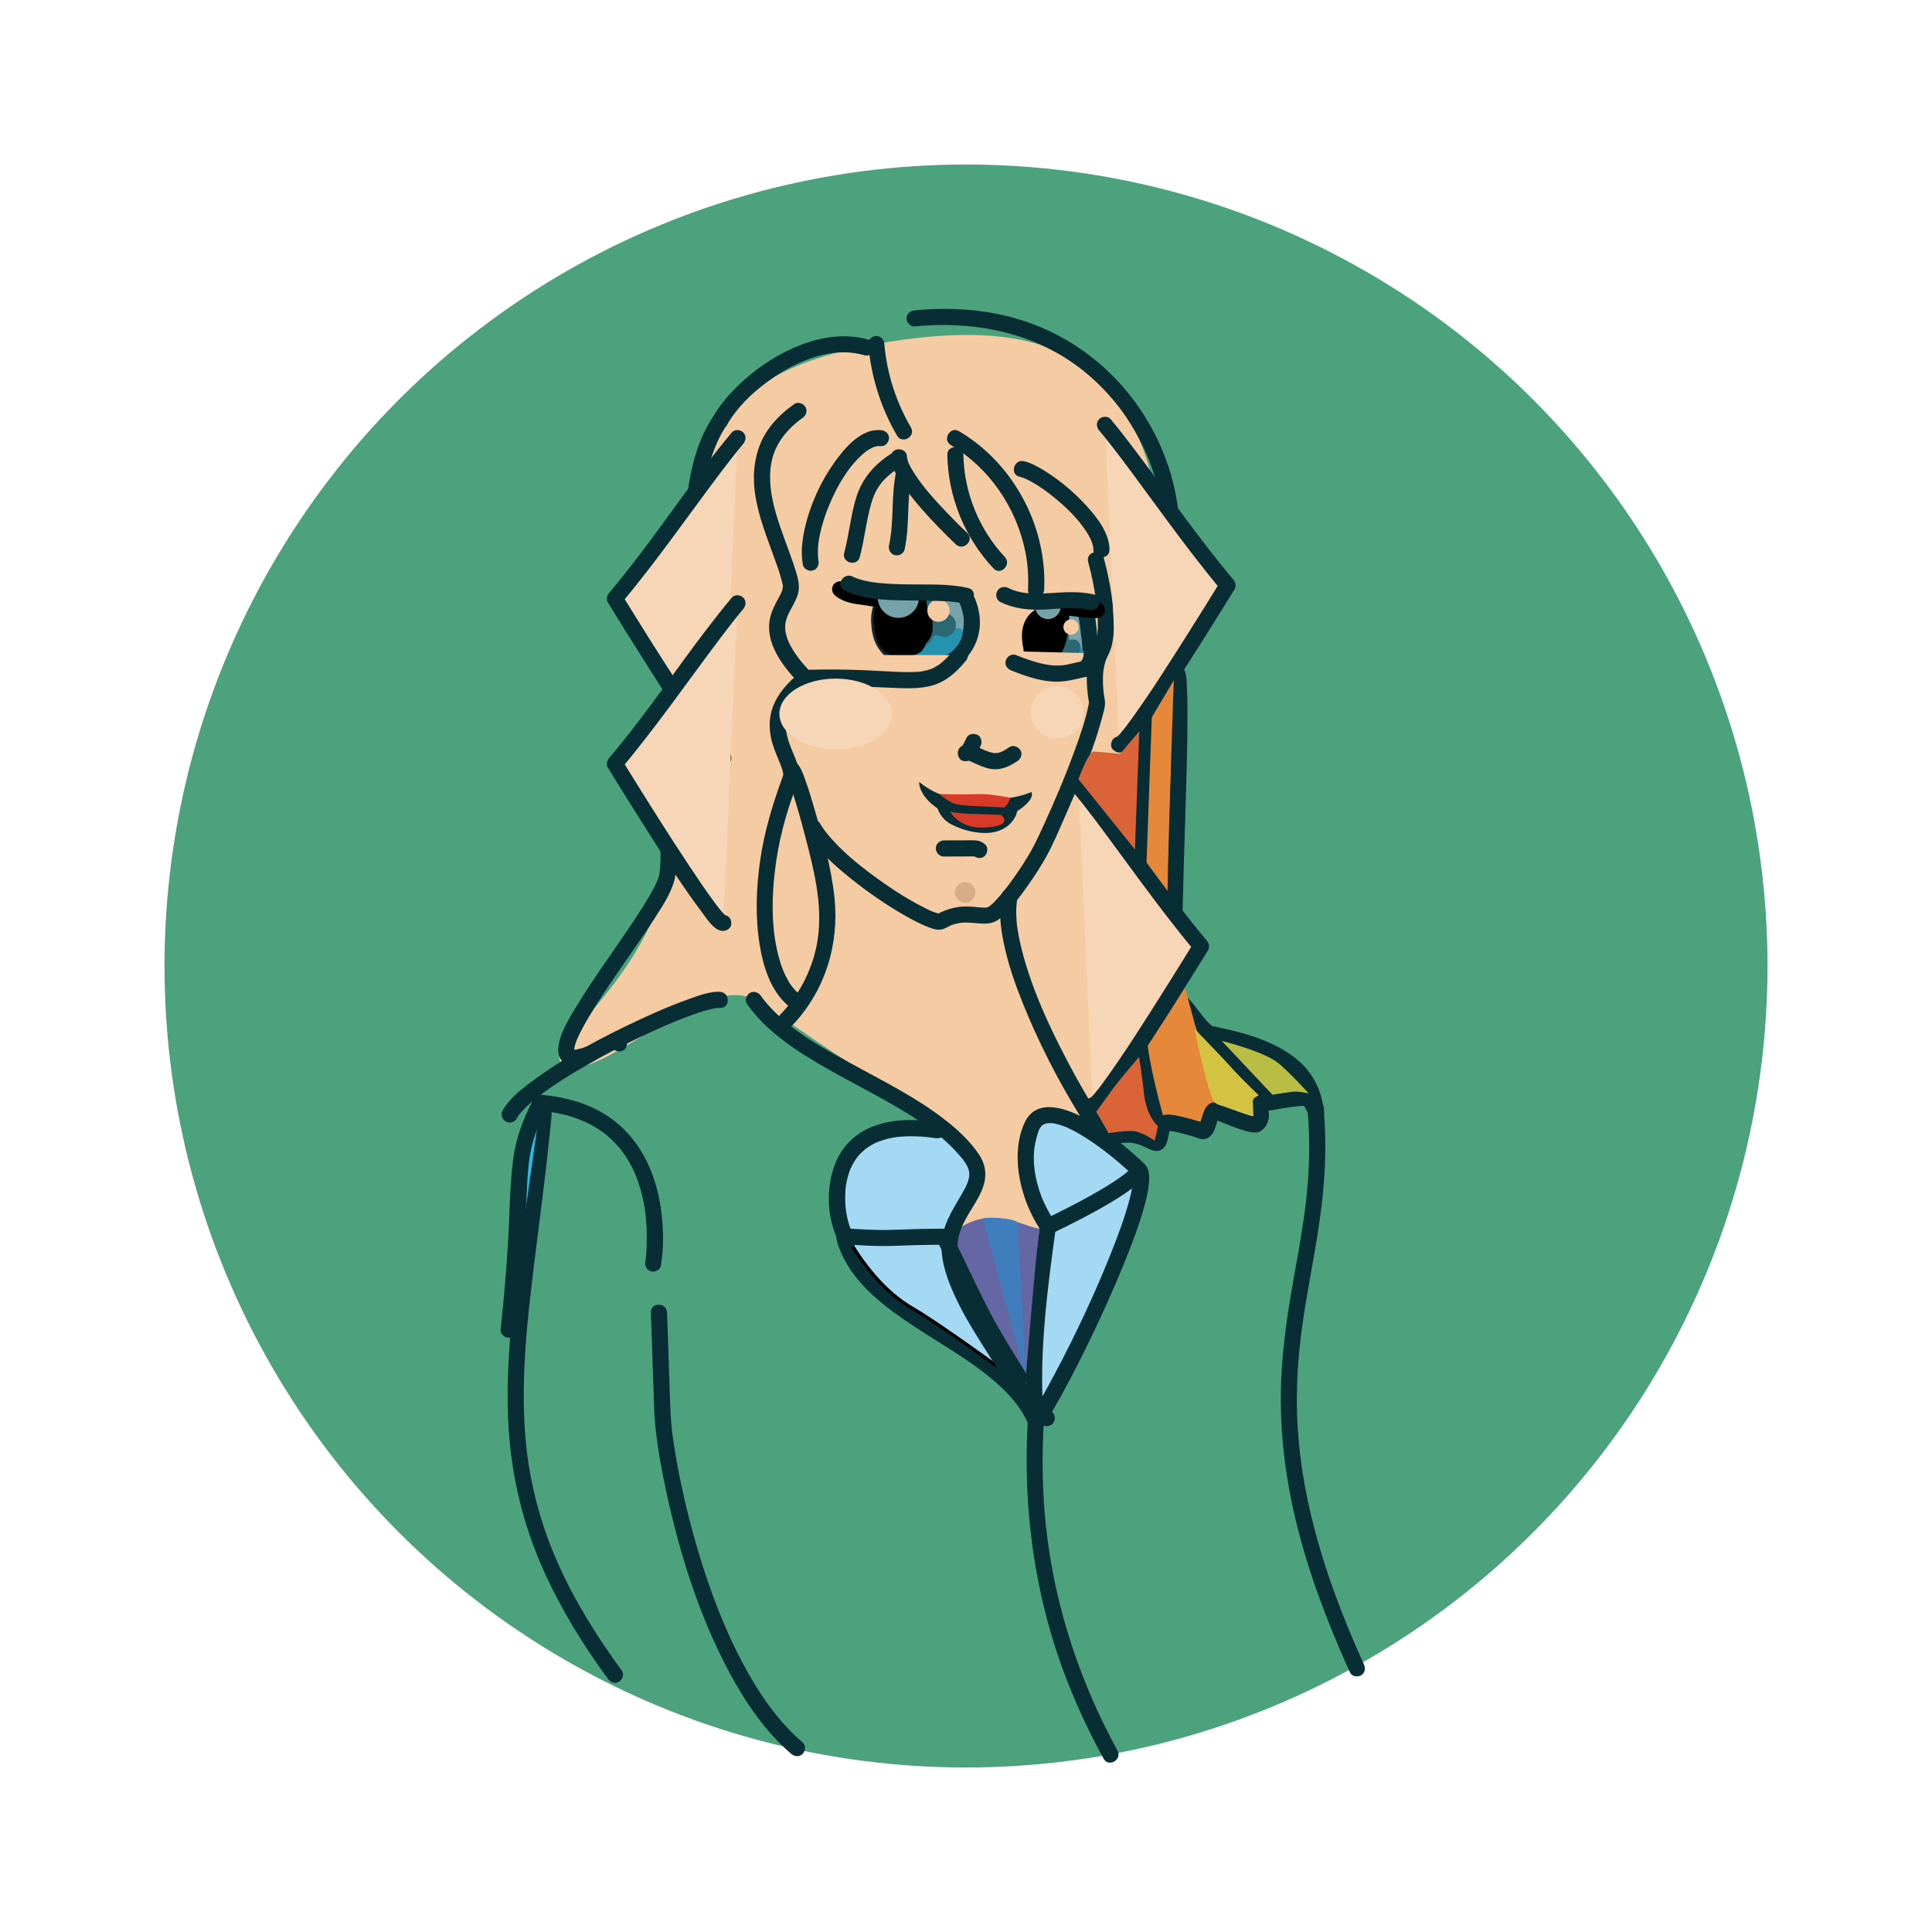 <?xml version="1.0" encoding="utf-8"?>
<!-- Generator: Adobe Illustrator 25.4.1, SVG Export Plug-In . SVG Version: 6.00 Build 0)  -->
<svg version="1.1" xmlns="http://www.w3.org/2000/svg" xmlns:xlink="http://www.w3.org/1999/xlink" x="0px" y="0px"
	 viewBox="0 0 600 600" style="enable-background:new 0 0 600 600;" xml:space="preserve">
<style type="text/css">
	.st0{fill:#092D35;}
	.st1{display:none;}
	.st2{display:inline;opacity:0.57;fill:#EC008C;}
	.st3{display:inline;fill:#2ABCE9;}
	.st4{display:inline;}
	.st5{display:inline;fill:none;stroke:#092D35;stroke-width:4;stroke-linecap:round;stroke-linejoin:round;stroke-miterlimit:10;}
	.st6{fill:#4CA27D;}
	.st7{fill:#F4CBA2;}
	.st8{fill:#F6D6B6;}
	.st9{fill:#A4D9F3;}
	.st10{fill:#2ABCE9;}
	.st11{fill:none;stroke:#092D35;stroke-miterlimit:10;}
	.st12{fill:#6566A4;}
	.st13{fill:#3F7DBD;}
	.st14{fill:#E68839;}
	.st15{fill:#D4C242;}
	.st16{fill:#BABD44;}
	.st17{fill:#60AA59;stroke:#092D35;stroke-miterlimit:10;}
	.st18{fill:#A4D9F3;stroke:#000000;stroke-miterlimit:10;}
	.st19{fill:#76A3AA;}
	.st20{fill:#2593AD;}
	.st21{fill:#2C6775;}
	.st22{fill:#DB6338;}
	.st23{fill:#D8AC84;}
	.st24{fill:#D73A27;}
</style>
<g id="Layer_11">
</g>
<g id="Layer_1">
	<g>
		<g>
			<path class="st0" d="M790.13,249.73c1.55-1.04,2.04-1.42,1.46-1.13c0.6-0.25,1.19-0.5,1.79-0.76c-0.02,0.01-0.03,0.01-0.05,0.01
				c0.66-0.09,1.33-0.18,1.99-0.27c-0.03,0-0.05,0-0.08,0c0.66,0.09,1.33,0.18,1.99,0.27c-0.06-0.01-0.11-0.03-0.16-0.05
				c0.6,0.25,1.19,0.5,1.79,0.76c-0.94-0.45,1.11,0.87,1.16,0.94c-0.1-0.14-0.29-0.26-0.42-0.39c-0.37-0.37-0.69-0.78-1.02-1.19
				c-0.67-0.82,1.34,1.76,0.81,1.05c-0.1-0.14-0.2-0.27-0.3-0.4c-0.23-0.31-0.46-0.63-0.69-0.95c-0.51-0.72-1.01-1.45-1.5-2.18
				c-2.61-3.9-5.05-7.91-7.46-11.93c-5.13-8.55-10.08-17.2-14.97-25.89c-1.09-1.94-2.18-3.87-3.25-5.81
				c-0.39,3.03-0.78,6.06-1.17,9.09c11.32-13.45,21.32-27.95,31.9-41.97c0.61-0.81,1.22-1.61,1.83-2.41
				c0.14-0.18,0.28-0.37,0.42-0.55c0.81-1.06-0.94,1.21-0.44,0.57c0.31-0.39,0.61-0.79,0.92-1.18c1.13-1.45,2.29-2.88,3.47-4.29
				c1.31-1.56,2.2-3.2,2.2-5.3c0-1.84-0.82-4.04-2.2-5.3c-2.78-2.55-7.92-3.21-10.61,0c-10.65,12.72-19.9,26.58-30,39.74
				c-0.13,0.17-0.26,0.33-0.38,0.5c-0.95,1.24,1.1-1.42,0.15-0.19c-0.34,0.44-0.68,0.88-1.02,1.31c-0.76,0.97-1.53,1.94-2.3,2.91
				c-1.49,1.87-3,3.72-4.54,5.55c-2.21,2.63-2.89,5.98-1.17,9.09c3.31,5.97,6.68,11.91,10.08,17.83
				c5.25,9.13,10.46,18.37,16.43,27.05c1.24,1.81,2.52,3.65,4.01,5.26c0.7,0.76,1.54,1.43,2.41,1.96c1.08,0.66,2.77,1.16,4.04,1.11
				c2.22-0.09,3.77-0.88,5.46-2.25c1.4-1.14,2.2-3.58,2.2-5.3c0-1.84-0.82-4.04-2.2-5.3c-1.43-1.31-3.31-2.29-5.3-2.2
				C793.34,247.63,791.76,248.41,790.13,249.73L790.13,249.73z"/>
		</g>
	</g>
	<g>
		<g>
			<path class="st0" d="M761.26,127.74c1.64,1.33,3.23,2.24,5.42,2.25c1.34,0,2.83-0.37,3.99-1.07c0.79-0.48,1.56-1.07,2.21-1.74
				c1.29-1.33,2.35-2.92,3.38-4.45c2.49-3.71,4.71-7.6,6.91-11.48c5.22-9.19,10.2-18.53,15.11-27.9c1.15-2.19,2.29-4.37,3.42-6.57
				c1.65-3.21,1.09-6.4-1.17-9.09c-2.74-3.25-5.38-6.58-7.99-9.94c-0.58-0.74,0.98,1.27,0.4,0.52c-0.13-0.17-0.26-0.33-0.38-0.5
				c-0.34-0.45-0.68-0.89-1.02-1.34c-0.68-0.9-1.37-1.8-2.05-2.7c-1.36-1.81-2.72-3.62-4.07-5.44c-4.97-6.7-9.85-13.47-14.88-20.12
				c-2.64-3.48-5.3-6.96-8.11-10.31c-1.17-1.4-3.55-2.2-5.3-2.2c-1.84,0-4.04,0.82-5.3,2.2c-1.31,1.43-2.29,3.31-2.2,5.3
				c0.09,2.09,0.86,3.7,2.2,5.3c1.04,1.24,2.06,2.5,3.06,3.77c0.48,0.61,0.95,1.21,1.43,1.82c-1.56-1.99-0.49-0.64-0.13-0.16
				c0.32,0.42,0.64,0.84,0.96,1.26c2.43,3.19,4.81,6.42,7.18,9.65c5.18,7.04,10.32,14.1,15.65,21.02c3.24,4.21,6.51,8.39,9.93,12.45
				c-0.39-3.03-0.78-6.06-1.17-9.09c-2.79,5.41-5.63,10.8-8.5,16.16c-4.73,8.86-9.47,17.74-14.73,26.31
				c-0.98,1.6-1.98,3.2-3.08,4.73c-0.1,0.14-0.21,0.28-0.31,0.42c-0.68,0.93,1.35-1.7,0.82-1.05c-0.17,0.21-0.34,0.42-0.52,0.63
				c-0.15,0.16-0.32,0.31-0.46,0.47c-0.45,0.51,2.06-1.32,1.11-0.9c0.6-0.25,1.19-0.5,1.79-0.76c-0.04,0.02-0.08,0.03-0.12,0.03
				c0.66-0.09,1.33-0.18,1.99-0.27c-0.03,0-0.05,0-0.08,0c0.66,0.09,1.33,0.18,1.99,0.27c-0.02,0-0.03-0.01-0.05-0.01
				c0.6,0.25,1.19,0.5,1.79,0.76c-0.58-0.28-0.1,0.1,1.46,1.13c-1.59-1.29-3.17-2.2-5.3-2.2c-1.84,0-4.04,0.82-5.3,2.2
				C758.75,119.87,758.01,125.1,761.26,127.74L761.26,127.74z"/>
		</g>
	</g>
	<g>
		<g>
			<path class="st0" d="M836.05,615.38c1.55-1.04,2.04-1.42,1.46-1.13c0.6-0.25,1.19-0.5,1.79-0.76c-0.02,0.01-0.03,0.01-0.05,0.01
				c0.66-0.09,1.33-0.18,1.99-0.27c-0.03,0-0.05,0-0.08,0c0.66,0.09,1.33,0.18,1.99,0.27c-0.06-0.01-0.11-0.03-0.16-0.05
				c0.6,0.25,1.19,0.5,1.79,0.76c-0.94-0.45,1.11,0.87,1.16,0.94c-0.1-0.14-0.29-0.26-0.42-0.39c-0.37-0.37-0.69-0.78-1.02-1.19
				c-0.67-0.82,1.34,1.76,0.81,1.05c-0.1-0.14-0.2-0.27-0.3-0.4c-0.23-0.31-0.46-0.63-0.69-0.95c-0.51-0.72-1.01-1.45-1.5-2.18
				c-2.61-3.9-5.05-7.91-7.46-11.93c-5.13-8.55-10.08-17.2-14.97-25.89c-1.09-1.93-2.18-3.87-3.25-5.81
				c-0.39,3.03-0.78,6.06-1.17,9.09c11.32-13.45,21.32-27.95,31.9-41.97c0.61-0.81,1.22-1.61,1.83-2.41
				c0.14-0.18,0.28-0.37,0.42-0.55c0.81-1.06-0.94,1.21-0.44,0.57c0.31-0.39,0.61-0.79,0.92-1.18c1.13-1.45,2.29-2.88,3.47-4.29
				c1.31-1.56,2.2-3.2,2.2-5.3c0-1.84-0.82-4.04-2.2-5.3c-2.78-2.55-7.92-3.21-10.61,0c-10.65,12.72-19.9,26.58-30,39.74
				c-0.13,0.17-0.26,0.33-0.38,0.5c-0.95,1.24,1.1-1.42,0.15-0.19c-0.34,0.44-0.68,0.88-1.02,1.31c-0.76,0.97-1.53,1.94-2.3,2.91
				c-1.49,1.87-3,3.72-4.54,5.55c-2.21,2.63-2.89,5.98-1.17,9.09c3.31,5.97,6.68,11.91,10.08,17.83
				c5.25,9.12,10.46,18.37,16.43,27.05c1.24,1.81,2.52,3.65,4.01,5.26c0.7,0.76,1.54,1.43,2.41,1.96c1.08,0.66,2.77,1.16,4.04,1.11
				c2.22-0.09,3.77-0.88,5.46-2.25c1.4-1.14,2.2-3.58,2.2-5.3c0-1.84-0.82-4.04-2.2-5.3c-1.43-1.31-3.31-2.29-5.3-2.2
				C839.25,613.28,837.67,614.06,836.05,615.38L836.05,615.38z"/>
		</g>
	</g>
	<g>
		<g>
			<path class="st0" d="M852.89,526.67c1.64,1.33,3.23,2.24,5.42,2.25c1.34,0,2.83-0.37,3.99-1.07c0.79-0.48,1.56-1.07,2.21-1.74
				c1.29-1.33,2.35-2.92,3.38-4.45c2.49-3.71,4.71-7.6,6.91-11.48c5.22-9.19,10.2-18.53,15.11-27.9c1.15-2.19,2.29-4.37,3.42-6.57
				c1.65-3.21,1.09-6.4-1.17-9.09c-2.74-3.25-5.38-6.58-7.99-9.94c-0.58-0.74,0.98,1.27,0.4,0.52c-0.13-0.17-0.26-0.33-0.38-0.5
				c-0.34-0.45-0.68-0.89-1.02-1.34c-0.68-0.9-1.37-1.8-2.05-2.7c-1.36-1.81-2.72-3.62-4.07-5.44c-4.97-6.7-9.85-13.47-14.88-20.12
				c-2.64-3.48-5.3-6.96-8.11-10.31c-1.17-1.4-3.55-2.2-5.3-2.2c-1.84,0-4.04,0.82-5.3,2.2c-1.31,1.43-2.29,3.31-2.2,5.3
				c0.09,2.09,0.86,3.7,2.2,5.3c1.04,1.24,2.06,2.5,3.06,3.77c0.48,0.61,0.95,1.21,1.43,1.82c-1.56-1.99-0.49-0.64-0.13-0.16
				c0.32,0.42,0.64,0.84,0.96,1.26c2.42,3.19,4.81,6.42,7.18,9.65c5.18,7.04,10.32,14.1,15.65,21.02c3.24,4.21,6.51,8.39,9.93,12.45
				c-0.39-3.03-0.78-6.06-1.17-9.09c-2.79,5.41-5.63,10.8-8.5,16.16c-4.73,8.86-9.47,17.74-14.73,26.31
				c-0.98,1.6-1.98,3.2-3.08,4.73c-0.1,0.14-0.21,0.28-0.31,0.42c-0.68,0.93,1.36-1.7,0.82-1.05c-0.17,0.21-0.34,0.42-0.52,0.63
				c-0.15,0.16-0.32,0.31-0.46,0.47c-0.45,0.51,2.06-1.32,1.11-0.9c0.6-0.25,1.19-0.5,1.79-0.76c-0.04,0.02-0.08,0.03-0.12,0.03
				c0.66-0.09,1.33-0.18,1.99-0.27c-0.03,0-0.05,0-0.08,0c0.66,0.09,1.33,0.18,1.99,0.27c-0.02,0-0.03-0.01-0.05-0.01
				c0.6,0.25,1.19,0.5,1.79,0.76c-0.58-0.28-0.1,0.1,1.46,1.13c-1.59-1.29-3.17-2.2-5.3-2.2c-1.84,0-4.04,0.82-5.3,2.2
				C850.38,518.8,849.64,524.03,852.89,526.67L852.89,526.67z"/>
		</g>
	</g>
	<g>
		<path class="st0" d="M842.31,305.25c0.74,3.42-3.72,8.79-5.36,12.06c-14.89,26.66-26.21,53.46-40.96,82.06
			c-5.06,6.11-19.06,9.38-17.42-5.21c10.72-23.68,21.45-46.46,34.1-68.95c4.17-7.15,10.13-22.64,17.57-24.27
			C835.16,299.73,841.57,301.52,842.31,305.25z"/>
	</g>
</g>
<g id="Layer_2">
</g>
<g id="Layer_3">
</g>
<g id="Layer_7" class="st1">
	<path class="st2" d="M629.59,191.8l-3.8,14.24l-4.01,14.23c2.29,1.36,4.95,2.16,7.81,2.16c8.46,0,15.31-6.86,15.31-15.31
		S638.05,191.8,629.59,191.8z"/>
	<path class="st2" d="M660.22,164.23c-8.46,0-15.31,6.86-15.31,15.31c0,5.02,2.43,9.46,6.16,12.25l11.9-27.31
		C662.07,164.33,661.16,164.23,660.22,164.23z"/>
	<path class="st2" d="M626.51,179.66l-11.9,27.31c2.56,1.91,5.72,3.06,9.16,3.06c8.46,0,15.31-6.86,15.31-15.31
		C639.08,187.2,633.65,180.96,626.51,179.66z"/>
	<polygon class="st3" points="286.99,275.93 317.81,318.09 291.07,353.54 	"/>
	<g class="st4">
		<path class="st0" d="M288.38,369.99c2.18,1.98,33.67-49.44,33.67-49.44c-13.41-15.91-28.3-38.16-38.09-49.82"/>
		<g>
			<path class="st0" d="M286.61,371.76c2.96,2.4,5.66-1.52,7.28-3.61c2.98-3.84,5.72-7.87,8.42-11.91
				c6.13-9.17,12.02-18.51,17.85-27.88c1.36-2.18,2.71-4.36,4.05-6.55c0.62-1.01,0.32-2.18-0.39-3.03
				c-10.93-12.99-20.54-27-30.77-40.52c-2.38-3.14-4.79-6.27-7.32-9.3c-0.87-1.04-2.64-0.9-3.54,0c-1.03,1.03-0.87,2.5,0,3.54
				c4.68,5.59,8.97,11.49,13.29,17.36c5.18,7.04,10.32,14.1,15.65,21.02c2.98,3.87,6.01,7.7,9.15,11.44
				c-0.13-1.01-0.26-2.02-0.39-3.03c-3.43,5.6-6.91,11.16-10.42,16.71c-5.69,8.99-11.39,18.04-17.65,26.65
				c-0.33,0.46-0.67,0.91-1.01,1.37c-0.14,0.19-0.29,0.38-0.43,0.57c-0.46,0.62,0.16-0.2-0.16,0.2c-0.51,0.64-1.02,1.28-1.56,1.9
				c-0.36,0.41-0.79,0.77-1.15,1.17c-0.3,0.33,0.58-0.4,0.22-0.17c-0.07,0.04-0.13,0.09-0.2,0.12c0.78-0.37,1.62-0.39,2.61,0.41
				c-1.05-0.85-2.51-1.02-3.54,0C285.73,369.1,285.56,370.91,286.61,371.76L286.61,371.76z"/>
		</g>
	</g>
	<path class="st5" d="M245.35,278.39c0,0,0.16,5.6-2.03,11.37c-1.73,4.56-6.04,9.24-5.22,11.35c1.42,3.67,7.26,4.18,7.26,4.18"/>
</g>
<g id="Layer_4">
</g>
<g id="Layer_5">
</g>
<g id="Layer_6">
</g>
<g id="Layer_8">
</g>
<g id="Layer_9">
	<g>
		<circle class="st6" cx="300" cy="300" r="248.91"/>
		<path class="st7" d="M362.38,256.22c-0.52,13.57-0.55,43.38,3.83,55.36c0.98,2.68,8.08,9.78,10.9,9.78
			c18.52,0,30.61,14.02,28.05,18.6c-1.82,3.25-13.54,2.69-14.95,9.16c-0.78,3.57-6.44-5.65-12.3-4.01
			c-4.24,1.18,2.31,7.14-16.07,3.63c-3.54-0.68-0.62,3.74-3.2,3.49c-7.59-0.72-6.96,0.65-15.19-1.35
			c-1.67-0.41-17.27,27.97-17.99,30.02c-0.95,2.72-21.34-3.42-30.26,3.15c11.1-17.89,11.3-23.68,0-33.06
			c-2.72-2.26-19.87-13.79-24.91-16.86c-16.93-10.31-21.09-14.36-36.14-23.6c-14.37-8.82-45.55,23.8-57.56,20.69
			c-13.19-3.41,22.46-22.87,30.64-59.32c-7.49-44.57,4.14-47.23,4.71-68.07c1.48-53.9-1.34-85.93,60.21-97
			C361.83,90.72,366.69,144.25,362.38,256.22z"/>
		<g>
			<g>
				<path class="st0" d="M276.69,141.95c0.03,2.23,1.04,4.35,2.13,6.25c1.39,2.4,3.09,4.62,4.83,6.78c3.31,4.1,6.95,7.95,10.7,11.66
					c0.83,0.82,1.66,1.64,2.51,2.43c2.35,2.2,5.89-1.33,3.54-3.54c-2.17-2.04-4.27-4.16-6.33-6.32c-3.72-3.9-7.29-7.81-10.09-12.16
					c-0.69-1.06-1.32-2.16-1.84-3.31c-0.12-0.26,0.06,0.15,0.07,0.16c-0.05-0.14-0.11-0.28-0.16-0.42
					c-0.08-0.24-0.17-0.48-0.23-0.73c-0.05-0.2-0.08-0.41-0.14-0.61c-0.12-0.39,0.03,0.17,0.03,0.23c0-0.14-0.02-0.27-0.02-0.41
					C281.64,138.73,276.64,138.72,276.69,141.95L276.69,141.95z"/>
			</g>
		</g>
		<g>
			<g>
				<path class="st0" d="M250.25,258.16c3.39,5.7,8.59,10.34,13.7,14.45c5.45,4.39,11.24,8.41,17.32,11.86
					c2.23,1.26,4.5,2.45,6.88,3.4c1.43,0.57,3.09,1.16,4.63,0.7c1.08-0.32,2.02-1.05,3.11-1.41c0.99-0.32,2-0.55,3.04-0.62
					c1.81-0.12,3.59,0.11,5.39,0.25c1.66,0.13,3.34,0.07,4.87-0.67c1.27-0.62,2.37-1.73,3.34-2.73c2.58-2.67,4.81-5.71,6.93-8.74
					c1.94-2.77,3.8-5.61,5.44-8.56c2.15-3.85,3.85-8,5.64-12.03c1.92-4.34,3.77-8.71,5.52-13.12c2.31-5.84,4.53-11.77,6.13-17.85
					c0.43-1.63,1.13-3.67,0.96-5.37c-0.08-0.76-0.27-1.52-0.37-2.28c0.07,0.53-0.04-0.34-0.05-0.51c-0.04-0.41-0.08-0.81-0.11-1.22
					c-0.07-0.92-0.1-1.85-0.1-2.77c0.01-1.85,0.19-3.68,0.76-5.45c0.46-1.43,1.3-2.7,1.74-4.15c0.95-3.15,1.01-6.6,0.84-9.85
					c-0.31-5.82-1.38-11.66-2.84-17.3c-0.09-0.33-0.17-0.66-0.26-0.99c-0.87-3.09-5.69-1.78-4.82,1.33
					c1.08,3.87,1.94,8.23,2.45,11.92c0.44,3.23,0.69,6.54,0.47,9.8c-0.09,1.39-0.2,2.27-0.65,3.77c-0.05,0.17-0.31,0.91-0.26,0.78
					c0.07-0.18-0.23,0.48-0.29,0.59c-0.46,0.9-0.88,1.82-1.19,2.78c-1.12,3.5-1.11,7.4-0.7,11.02c0.13,1.12,0.27,2.24,0.49,3.35
					c0.01,0.05,0.01,0.13,0.04,0.18c0.02,0.04-0.13-0.85-0.11-0.47c0,0.01,0.13-0.72,0.05-0.37c-0.08,0.34-0.11,0.69-0.18,1.03
					c-0.93,4.74-2.58,9.37-4.22,13.9c-2.97,8.2-6.39,16.22-10.03,24.14c-1.46,3.18-2.93,6.3-4.76,9.28
					c-1.87,3.04-3.87,6.01-6.02,8.86c-0.98,1.3-2.01,2.58-3.1,3.79c-0.47,0.52-0.95,1.03-1.45,1.52c-0.22,0.22-0.45,0.43-0.68,0.64
					c-0.14,0.13-0.95,0.71-0.45,0.39c-0.13,0.08-0.83,0.42-0.36,0.25c-0.13,0.05-0.93,0.22-0.41,0.14c-0.73,0.1-1.5,0.04-2.23-0.02
					c-1.74-0.14-3.47-0.36-5.22-0.26c-2.37,0.13-4.59,0.71-6.74,1.69c-0.35,0.16-0.71,0.32-1.04,0.52
					c-0.29,0.17-0.93,0.35,0.08,0.03c-0.23,0.07-0.55,0.08,0.38-0.03c-0.1,0.01-0.2,0-0.29,0c-0.28-0.02,0.76,0.2,0.17,0.02
					c-0.71-0.22-1.41-0.41-2.11-0.68c-0.1-0.04-0.2-0.08-0.3-0.12c-0.31-0.13,0.44,0.19,0.13,0.05c-0.22-0.1-0.44-0.2-0.66-0.3
					c-0.52-0.24-1.03-0.48-1.53-0.74c-5.61-2.81-10.91-6.3-15.95-10.01c-5.25-3.86-10.43-8.16-14.55-13.26
					c-0.36-0.45-0.58-0.73-1.05-1.4c-0.38-0.54-0.74-1.1-1.07-1.67C252.93,252.88,248.6,255.39,250.25,258.16L250.25,258.16z"/>
			</g>
		</g>
		<g>
			<g>
				<path class="st0" d="M284.04,101.37c16.76-1.63,33.77,1.17,47.92,10.51c5.73,3.78,10.87,8.61,15.22,14.12
					c3.68,4.66,7.34,11.11,9.49,16.5c1.28,3.21,2.33,6.51,3.11,9.88c0.38,1.65,0.71,3.31,0.96,4.98c0.03,0.19,0.06,0.38,0.08,0.57
					c0.08,0.55-0.04-0.36,0.03,0.25c0.05,0.38,0.09,0.75,0.13,1.13c0.09,0.82,0.16,1.64,0.21,2.46c0.09,1.35,1.09,2.5,2.5,2.5
					c1.28,0,2.59-1.15,2.5-2.5c-0.86-13.17-5.79-26.1-13.54-36.74c-9.17-12.59-22.19-21.85-37.19-26.14
					c-10.18-2.91-20.92-3.53-31.42-2.51c-1.34,0.13-2.5,1.06-2.5,2.5C281.54,100.12,282.69,101.5,284.04,101.37L284.04,101.37z"/>
			</g>
		</g>
		<g>
			<g>
				<path class="st0" d="M269.69,105.49c-7.41-2.16-15.28-0.79-22.27,2.14c-7.15,3-13.71,7.54-19.15,13.06
					c-2.58,2.62-4.98,5.52-6.8,8.72c-1.59,2.8,2.73,5.32,4.32,2.52c2.96-5.22,7.54-9.69,12.46-13.31c5.69-4.2,12.18-7.57,19.19-8.81
					c3.65-0.65,7.39-0.53,10.94,0.5C271.45,111.21,272.78,106.39,269.69,105.49L269.69,105.49z"/>
			</g>
		</g>
		<g>
			<g>
				<path class="st0" d="M316.65,148.06c0.33,0.07,0.66,0.17,0.98,0.28c0.17,0.06,0.33,0.12,0.5,0.18c0.54,0.19-0.2-0.11,0.2,0.08
					c0.91,0.43,1.8,0.89,2.67,1.4c2.02,1.19,4.04,2.61,5.76,3.99c4.03,3.22,8,6.99,10.68,11.21c0.35,0.54,0.67,1.1,0.97,1.67
					c0.13,0.25,0.26,0.51,0.38,0.77c0.17,0.36-0.02-0.12,0.16,0.37c0.19,0.51,0.36,1.03,0.49,1.57c0.05,0.2,0.14,0.91,0.08,0.34
					c0.02,0.26,0.04,0.51,0.04,0.77c0.05,3.21,5.05,3.22,5,0c-0.07-5.18-3.76-9.85-7.06-13.51c-3.81-4.21-8.3-7.98-13.12-10.98
					c-1.96-1.22-4.13-2.46-6.4-2.97C314.84,142.54,313.51,147.36,316.65,148.06L316.65,148.06z"/>
			</g>
		</g>
		<g>
			<g>
				<path class="st0" d="M269.64,106.84c0.86,10.03,3.87,19.74,8.94,28.44c1.62,2.78,5.94,0.26,4.32-2.52
					c-4.61-7.91-7.48-16.78-8.26-25.92c-0.12-1.35-1.07-2.5-2.5-2.5C270.88,104.34,269.52,105.49,269.64,106.84L269.64,106.84z"/>
			</g>
		</g>
		<g>
			<g>
				<path class="st0" d="M377.11,323.86c3.22,0,3.22-5,0-5C373.89,318.86,373.88,323.86,377.11,323.86L377.11,323.86z"/>
			</g>
		</g>
		<g>
			<g>
				<path class="st0" d="M356.85,190.18c-0.4,0.58-0.54,1.41-0.67,2.09c-0.25,1.3-0.41,2.61-0.57,3.92
					c-0.47,3.81-0.8,7.65-1.11,11.48c-0.98,12.11-1.63,24.26-2.13,36.4c-0.6,14.64-0.96,29.29-0.92,43.94
					c0.04,12.99,0.28,26.03,1.61,38.96c0.49,4.74,1.09,9.52,2.23,14.16c0.74,2.97,1.69,6.3,3.83,8.59c0.42,0.45,0.91,0.85,1.44,1.17
					c2.77,1.66,5.29-2.67,2.52-4.32c-0.02-0.01-0.26-0.17-0.26-0.17c-0.01-0.01-0.02-0.01-0.02-0.02c-0.19-0.14-0.06-0.05,0.36,0.28
					c0,0-0.11-0.09-0.12-0.1c-0.15-0.18-0.35-0.37-0.52-0.53c-0.39-0.38,0.24,0.39,0.13,0.17c-0.06-0.11-0.15-0.2-0.21-0.3
					c-0.16-0.25-0.31-0.5-0.46-0.76c-0.14-0.26-0.27-0.52-0.4-0.79c-0.07-0.14-0.12-0.29-0.19-0.43c-0.19-0.37,0.24,0.64,0.1,0.24
					c-0.03-0.09-0.08-0.19-0.11-0.28c-0.27-0.72-0.52-1.44-0.74-2.18c-0.55-1.84-0.96-3.72-1.31-5.61c-0.2-1.08-0.38-2.16-0.54-3.25
					c-0.08-0.55-0.16-1.1-0.24-1.66c0.11,0.77-0.02-0.17-0.05-0.36c-0.04-0.35-0.09-0.7-0.13-1.05c-1.48-12.34-1.78-24.84-1.9-37.25
					c-0.13-14.5,0.16-29.01,0.7-43.5c0.46-12.53,1.1-25.06,2.03-37.57c0.32-4.25,0.66-8.51,1.12-12.75
					c0.08-0.76,0.17-1.52,0.26-2.28c0.04-0.33,0.08-0.66,0.13-0.99c0.06-0.47-0.11,0.77-0.01,0.1c0.02-0.16,0.05-0.32,0.07-0.49
					c0.12-0.81,0.28-1.61,0.45-2.42c0.17-0.78-0.27,0.38-0.04,0.06c0.77-1.11,0.21-2.78-0.9-3.42
					C359.03,188.56,357.62,189.07,356.85,190.18L356.85,190.18z"/>
			</g>
		</g>
		<g>
			<g>
				<path class="st0" d="M246.68,125.47c-3.56,2.53-6.77,5.54-9.02,9.31c-1.93,3.23-2.99,6.83-3.38,10.55
					c-0.74,7.08,1.3,14.23,3.61,20.84c1.1,3.14,2.3,6.25,3.4,9.39c0.51,1.46,0.99,2.92,1.39,4.41c0.17,0.6,0.27,1.23,0.45,1.83
					c0.11,0.37,0.02-0.59-0.01,0.04c-0.01,0.2-0.02,0.42-0.01,0.62c0.03,0.54,0.16-0.56-0.01,0.08c-0.04,0.18-0.08,0.35-0.12,0.53
					c-0.05,0.18-0.1,0.35-0.16,0.53c-0.07,0.2-0.4,0.91-0.05,0.19c-0.36,0.76-0.74,1.5-1.14,2.24c-0.97,1.77-1.93,3.6-2.41,5.58
					c-1.93,8.07,4.01,15.42,9.18,20.88c0-1.18,0-2.36,0-3.54c-3.51,2.76-6.6,6.1-8.27,10.3c-1.2,3.02-1.34,6.26-0.77,9.43
					c0.46,2.58,1.49,5,2.48,7.41c0.41,1,0.83,2,1.13,3.04c0.06,0.22,0.12,0.45,0.17,0.67c0.02,0.09,0.13,0.83,0.08,0.39
					c-0.05-0.45,0.01,0.27,0.01,0.36c0,0.4-0.15,0.62,0.03,0.13c-3.21,8.77-5.93,17.55-7.23,26.83c-1.2,8.57-1.49,17.26-0.12,25.83
					c1.09,6.77,3.41,14.36,8.82,18.96c1.03,0.87,2.53,1.01,3.54,0c0.9-0.9,1.03-2.66,0-3.54c-2.04-1.74-3.12-3.34-4.35-5.84
					c-1.23-2.5-2.16-5.65-2.77-8.65c-1.58-7.73-1.42-15.82-0.52-23.62c1.06-9.2,3.45-18.3,6.84-26.91c0.9-2.29,0.9-4.29,0.11-6.63
					c-0.74-2.19-1.78-4.28-2.52-6.47c-0.23-0.69-0.44-1.38-0.61-2.08c-0.09-0.36-0.17-0.72-0.23-1.08
					c-0.03-0.16-0.06-0.33-0.08-0.49c-0.13-0.78,0.02,0.25-0.03-0.2c-0.08-0.76-0.11-1.53-0.07-2.29c0.04-0.87,0.07-1.05,0.3-1.99
					c1.03-4.14,4.26-7.38,7.61-10.02c1.08-0.85,0.84-2.65,0-3.54c-2.77-2.92-5.47-6.09-7.12-9.8c-0.13-0.28-0.38-0.96-0.55-1.56
					c-0.09-0.3-0.16-0.59-0.23-0.89c-0.04-0.18-0.19-1.21-0.13-0.61c-0.05-0.49-0.08-0.99-0.07-1.48c0-0.25,0.03-0.5,0.04-0.75
					c0.02-0.55-0.09,0.34,0.04-0.32c0.09-0.45,0.19-0.9,0.33-1.34c0.07-0.21,0.14-0.43,0.21-0.64c0.07-0.18,0.42-1,0.12-0.32
					c0.35-0.78,0.74-1.53,1.15-2.28c0.83-1.53,1.75-3.1,2.15-4.81c0.55-2.4-0.1-4.66-0.8-6.96c-0.91-2.96-2.02-5.86-3.08-8.77
					c-2.26-6.16-4.58-12.64-4.83-19.07c-0.13-3.52,0.31-6.93,1.79-10.09c1.82-3.88,4.79-7,8.26-9.46c1.1-0.78,1.62-2.18,0.9-3.42
					C249.47,125.28,247.79,124.69,246.68,125.47L246.68,125.47z"/>
			</g>
		</g>
		<g>
			<g>
				<path class="st0" d="M221.46,129.41c-4.86,7.16-6.89,15.97-8.08,24.41c-1.34,9.48-1.67,19.06-2.07,28.62
					c-0.33,7.95-0.4,15.89-2.39,23.35c-1.48,5.56-4.05,10.77-5.69,16.28c-1.71,5.73-2.28,11.77-1.74,17.73
					c0.96,10.59,4.86,20.91,3.28,31.66c0.05-0.33-0.02,0.14-0.04,0.21c-0.03,0.15-0.07,0.3-0.11,0.45c-0.1,0.38-0.22,0.74-0.36,1.11
					c-0.07,0.19-0.15,0.37-0.22,0.55c-0.09,0.25,0.26-0.56-0.05,0.1c-0.21,0.44-0.41,0.88-0.63,1.32c-1.08,2.14-2.33,4.2-3.6,6.24
					c-6.66,10.6-14.36,20.53-20.83,31.25c-2.24,3.72-4.93,7.91-5.51,12.3c-0.23,1.71,0.04,3.51,1.37,4.73
					c1.56,1.44,3.75,1.37,5.71,1.01c1.04-0.19,2.06-0.52,3.05-0.88c1.27-0.46,2.12-1.7,1.75-3.08c-0.34-1.22-1.8-2.21-3.08-1.75
					c-1.02,0.37-2.05,0.67-3.11,0.9c-0.5,0.11-0.24,0.01,0.01,0.01c-0.18,0.01-0.36,0.03-0.54,0.04c-0.15,0-0.29-0.01-0.44,0
					c-0.71,0.02,0.54,0.02,0.06,0.01c-0.11,0-0.27-0.12-0.37-0.1c-0.11,0.01,0.64,0.33,0.21,0.07c-0.4-0.25,0.53,0.48,0.19,0.15
					c-0.38-0.38,0.3,0.44,0.14,0.21c-0.42-0.61,0.12,0.56-0.04-0.08c-0.14-0.56-0.03,0.46,0.01,0.22c0.03-0.14-0.02-0.35-0.02-0.49
					c0-0.13,0.03-0.27,0.02-0.4c-0.03-0.45-0.16,0.72-0.01,0.09c0.09-0.37,0.16-0.75,0.26-1.11c0.11-0.4,0.25-0.79,0.39-1.18
					c0.08-0.21,0.16-0.42,0.24-0.63c0.23-0.59-0.19,0.39,0.08-0.19c0.99-2.16,2.11-4.24,3.31-6.28
					c6.26-10.61,13.81-20.39,20.47-30.74c2.35-3.65,5.01-7.55,6.26-11.76c0.45-1.51,0.52-3.14,0.63-4.7
					c0.19-2.78,0.13-5.57-0.14-8.35c-0.5-5.1-1.64-10.09-2.55-15.12c-0.91-5.08-1.34-10.22-0.72-15.36
					c0.73-6.11,3.2-11.78,5.31-17.51c1.39-3.77,2.43-7.51,3-11.49c0.57-4.03,0.88-8.08,1.1-12.14c0.51-9.22,0.64-18.45,1.49-27.65
					c0.76-8.27,2.06-17.17,5.51-24.59c0.79-1.7,1.71-3.34,2.77-4.9C227.59,129.27,223.26,126.76,221.46,129.41L221.46,129.41z"/>
			</g>
		</g>
		<g>
			<g>
				<path class="st0" d="M273.59,133.58c-6.15-0.56-11.24,5.52-14.42,9.97c-4.34,6.09-7.61,13.31-9.25,20.6
					c-0.83,3.7-1.25,7.52-0.57,11.27c0.24,1.33,1.86,2.08,3.08,1.75c1.4-0.38,1.99-1.74,1.75-3.08c-0.03-0.14-0.05-0.28-0.07-0.42
					c0.07,0.51,0.01,0.12,0,0.01c-0.04-0.34-0.06-0.68-0.08-1.02c-0.04-0.68-0.04-1.36-0.01-2.04c0.07-1.7,0.2-2.56,0.52-4.19
					c0.67-3.36,1.74-6.66,3.07-9.81c2.41-5.7,5.71-11.52,10.35-15.61c0.29-0.26,0.59-0.51,0.89-0.74c-0.37,0.28,0.44-0.3,0.57-0.39
					c0.52-0.34,1.05-0.63,1.61-0.91c0.56-0.28-0.34,0.12,0.02-0.01c0.15-0.05,0.29-0.11,0.44-0.16c0.29-0.09,0.58-0.16,0.87-0.23
					c0.66-0.15-0.3-0.04,0.37-0.04c0.28,0,0.56,0,0.85,0.03c1.35,0.12,2.5-1.24,2.5-2.5C276.09,134.62,274.94,133.7,273.59,133.58
					L273.59,133.58z"/>
			</g>
		</g>
		<g>
			<g>
				<path class="st0" d="M295.3,138.23c12.02,7.14,20.4,19.53,23.14,33.18c0.78,3.88,1.02,7.84,0.82,11.79c-0.17,3.22,4.83,3.21,5,0
					c0.8-15.26-5.41-30.61-16.2-41.36c-3.06-3.05-6.52-5.72-10.23-7.93C295.05,132.27,292.54,136.59,295.3,138.23L295.3,138.23z"/>
			</g>
		</g>
		<g>
			<g>
				<path class="st0" d="M294.19,141.26c0.24,13.06,5.41,25.74,14.34,35.27c2.2,2.35,5.74-1.19,3.54-3.54
					c-8.02-8.56-12.66-20.01-12.88-31.73C299.13,138.05,294.13,138.04,294.19,141.26L294.19,141.26z"/>
			</g>
		</g>
		<g>
			<g>
				<path class="st0" d="M278.33,146.37c-1.66,7.57-0.58,15.39-2.23,22.95c-0.29,1.32,0.4,2.7,1.75,3.08
					c1.25,0.34,2.78-0.42,3.08-1.75c1.66-7.57,0.58-15.39,2.23-22.95c0.29-1.32-0.4-2.7-1.75-3.08
					C280.15,144.28,278.62,145.05,278.33,146.37L278.33,146.37z"/>
			</g>
		</g>
		<g>
			<g>
				<path class="st0" d="M276.92,140.79c-5.18,3.27-9.06,7.6-10.94,13.49c-1.8,5.65-2.25,11.67-3.8,17.4
					c-0.84,3.11,3.98,4.44,4.82,1.33c1.48-5.48,1.99-11.18,3.57-16.63c0.66-2.29,1.38-3.98,2.84-6c1.41-1.94,3.8-3.87,6.03-5.28
					C282.16,143.39,279.66,139.06,276.92,140.79L276.92,140.79z"/>
			</g>
		</g>
		<g>
			<g>
				<path class="st0" d="M325.1,442.87c3.22,0,3.22-5,0-5C321.88,437.87,321.88,442.87,325.1,442.87L325.1,442.87z"/>
			</g>
		</g>
		<g>
			<g>
				<path class="st0" d="M376.44,323.77c5.08,1.02,10.24,2.26,14.99,4.27c4.5,1.9,8.98,4.65,11.68,8.6c1.57,2.3,2.57,4.8,2.93,7.6
					c0.17,1.34,1.03,2.5,2.5,2.5c1.22,0,2.67-1.15,2.5-2.5c-0.76-5.95-3.47-11.23-8.1-15.1c-4.53-3.78-10.01-6.15-15.62-7.86
					c-3.14-0.95-6.34-1.69-9.55-2.34c-1.32-0.27-2.7,0.38-3.08,1.75C374.36,321.93,375.11,323.5,376.44,323.77L376.44,323.77z"/>
			</g>
		</g>
		<g>
			<g>
				<path class="st0" d="M325.1,442.87c3.22,0,3.22-5,0-5C321.88,437.87,321.88,442.87,325.1,442.87L325.1,442.87z"/>
			</g>
		</g>
		<g>
			<g>
				<path class="st0" d="M158.3,348.59c3.22,0,3.22-5,0-5C155.08,343.59,155.08,348.59,158.3,348.59L158.3,348.59z"/>
			</g>
		</g>
		<g>
			<g>
				<path class="st0" d="M166.32,346.09c-1.27,13.47-2.97,26.89-4.67,40.31c-1.44,11.39-2.88,22.8-3.59,34.27
					c-0.64,10.42-0.63,20.9,0.69,31.27c1.37,10.73,4.06,21.19,8.13,31.22c4.85,11.95,11.32,23.14,18.69,33.71
					c1.06,1.52,2.14,3.03,3.24,4.52c0.8,1.09,2.17,1.63,3.42,0.9c1.07-0.63,1.7-2.32,0.9-3.42c-7.74-10.58-14.74-21.78-20.05-33.79
					c-4.29-9.69-7.3-19.94-8.93-30.41c-1.52-9.79-1.75-20.31-1.28-30.43c0.53-11.25,1.86-22.44,3.25-33.61
					c1.63-13.01,3.34-26,4.67-39.05c0.19-1.83,0.36-3.66,0.54-5.49c0.13-1.35-1.24-2.5-2.5-2.5
					C167.36,343.59,166.44,344.74,166.32,346.09L166.32,346.09z"/>
			</g>
		</g>
		<g>
			<g>
				<path class="st0" d="M406.04,344.24c0.94,10.05,0.62,20.14-0.6,30.16c-0.07,0.55-0.14,1.1-0.21,1.64
					c-0.02,0.14-0.11,0.86-0.05,0.39c-0.04,0.31-0.08,0.62-0.13,0.93c-0.16,1.16-0.33,2.32-0.51,3.48c-0.35,2.3-0.74,4.6-1.13,6.9
					c-0.79,4.56-1.63,9.11-2.4,13.68c-1.67,9.85-2.98,19.78-3.21,29.78c-0.28,11.97,0.97,23.95,3.42,35.67
					c3.3,15.78,8.72,31.04,15.07,45.83c0.96,2.24,1.96,4.47,2.96,6.7c0.56,1.23,2.34,1.53,3.42,0.9c1.26-0.74,1.46-2.19,0.9-3.42
					c-6.84-15.06-12.71-30.64-16.52-46.76c-2.78-11.78-4.32-23.57-4.3-35.7c0.01-5.09,0.29-10.18,0.79-15.25
					c0.12-1.23,0.26-2.46,0.4-3.68c0.07-0.57,0.14-1.13,0.21-1.7c0.04-0.28,0.07-0.56,0.11-0.84c0.01-0.06,0.07-0.56,0.04-0.27
					c-0.04,0.28,0.06-0.4,0.05-0.39c0.32-2.33,0.67-4.65,1.05-6.97c1.48-9.11,3.32-18.17,4.57-27.31
					c1.35-9.84,2.01-19.75,1.39-29.67c-0.08-1.36-0.19-2.72-0.32-4.08c-0.13-1.34-1.06-2.5-2.5-2.5
					C407.29,341.74,405.91,342.89,406.04,344.24L406.04,344.24z"/>
			</g>
		</g>
		<g>
			<g>
				<path class="st0" d="M259.85,385.18c2.96,10.79,11.83,18.34,20.67,24.48c9.43,6.55,19.94,12,28.52,19.44
					c4.51,3.92,8.15,8.04,10.48,13.55c0.53,1.24,2.36,1.52,3.42,0.9c1.29-0.75,1.43-2.17,0.9-3.42
					c-4.33-10.23-13.88-17.24-22.86-23.17c-9.42-6.23-19.66-11.63-27.69-19.47c-4.03-3.93-7.17-8.33-8.62-13.64
					C263.82,380.75,258.99,382.07,259.85,385.18L259.85,385.18z"/>
			</g>
		</g>
		<g>
			<g>
				<path class="st0" d="M223.62,308.03c-3.27-0.19-6.84,1.23-9.86,2.3c-5.21,1.85-10.3,4.07-15.3,6.41
					c-11.02,5.15-21.99,10.92-31.86,18.07c-3.79,2.75-8.09,5.85-10.46,10.01c-1.6,2.8,2.72,5.32,4.32,2.52
					c0.17-0.3,0.36-0.6,0.56-0.89c0.11-0.15,0.22-0.31,0.33-0.46c-0.32,0.43-0.13,0.16,0.07-0.08c0.58-0.68,1.19-1.34,1.83-1.96
					c0.74-0.72,1.52-1.41,2.31-2.08c0.43-0.37,0.88-0.72,1.32-1.08c0.12-0.09,0.73-0.57,0.37-0.29c0.24-0.19,0.48-0.37,0.73-0.55
					c4.53-3.4,9.37-6.38,14.28-9.2c5.36-3.08,10.85-5.95,16.43-8.62c2.62-1.26,5.27-2.47,7.93-3.63c2.06-0.89,4.33-1.83,6.76-2.74
					c2.13-0.8,4.29-1.55,6.5-2.14c0.81-0.22,1.63-0.39,2.46-0.55c0.68-0.13-0.37,0.01-0.04,0c0.16-0.01,0.31-0.03,0.47-0.04
					c0.28-0.02,0.56-0.03,0.85-0.01C226.83,313.22,226.82,308.22,223.62,308.03L223.62,308.03z"/>
			</g>
		</g>
		<g>
			<g>
				<path class="st0" d="M202.14,407.59c0.27,7.94,0.54,15.87,0.82,23.81c0.13,3.93,0.17,7.87,0.59,11.79
					c0.74,6.99,2.02,13.92,3.52,20.78c4.17,19.09,10.2,38.17,19.46,55.44c4.99,9.31,11.13,18.35,19.21,25.27
					c1.02,0.88,2.53,1.01,3.54,0c0.9-0.9,1.03-2.65,0-3.54c-7.02-6.01-12.29-13.39-16.84-21.39c-4.88-8.58-8.75-17.66-12.03-26.96
					c-3.14-8.92-5.74-18.04-7.86-27.26c-0.9-3.91-1.71-7.84-2.42-11.78c-0.29-1.64-0.57-3.29-0.82-4.93
					c-0.12-0.78-0.23-1.55-0.34-2.33c-0.02-0.12-0.03-0.25-0.05-0.37c-0.09-0.64,0.07,0.56-0.01-0.06
					c-0.05-0.41-0.11-0.82-0.16-1.22c-0.44-3.65-0.56-7.27-0.69-10.94c-0.3-8.76-0.6-17.53-0.9-26.29
					C207.03,404.39,202.03,404.37,202.14,407.59L202.14,407.59z"/>
			</g>
		</g>
		<g>
			<g>
				<path class="st0" d="M192.31,326.54c3.22,0,3.22-5,0-5C189.1,321.54,189.09,326.54,192.31,326.54L192.31,326.54z"/>
			</g>
		</g>
		<g>
			<g>
				<path class="st0" d="M319.18,441.39c-1.66,28.19,2.46,56.47,13.06,82.7c3.06,7.57,6.57,14.93,10.49,22.09
					c1.55,2.82,5.87,0.3,4.32-2.52c-13.27-24.19-21.36-50.86-22.94-78.45c-0.45-7.93-0.4-15.88,0.06-23.81
					C324.37,438.18,319.37,438.19,319.18,441.39L319.18,441.39z"/>
			</g>
		</g>
		<g>
			<path class="st8" d="M347.55,231.19c2.18,1.98,33.67-49.44,33.67-49.44c-13.41-15.91-28.3-38.16-38.09-49.82"/>
			<g>
				<path class="st0" d="M345.79,232.96c2.96,2.4,5.66-1.52,7.28-3.61c2.98-3.84,5.72-7.87,8.42-11.91
					c6.13-9.17,12.02-18.51,17.85-27.88c1.36-2.18,2.71-4.36,4.05-6.55c0.62-1.01,0.32-2.18-0.39-3.03
					c-10.93-12.99-20.54-27-30.77-40.52c-2.38-3.14-4.79-6.27-7.32-9.3c-0.87-1.04-2.64-0.9-3.54,0c-1.03,1.03-0.87,2.5,0,3.54
					c4.68,5.59,8.97,11.49,13.29,17.36c5.18,7.04,10.32,14.1,15.65,21.02c2.98,3.87,6.01,7.7,9.15,11.44
					c-0.13-1.01-0.26-2.02-0.39-3.03c-3.43,5.6-6.91,11.16-10.42,16.71c-5.69,8.99-11.39,18.04-17.65,26.65
					c-0.33,0.46-0.67,0.91-1.01,1.37c-0.14,0.19-0.29,0.38-0.43,0.57c-0.46,0.62,0.16-0.2-0.16,0.2c-0.51,0.64-1.02,1.28-1.56,1.9
					c-0.36,0.41-0.79,0.77-1.15,1.17c-0.3,0.33,0.58-0.4,0.22-0.17c-0.07,0.04-0.13,0.09-0.2,0.12c0.78-0.37,1.62-0.39,2.61,0.41
					c-1.05-0.85-2.51-1.02-3.54,0C344.91,230.3,344.73,232.1,345.79,232.96L345.79,232.96z"/>
			</g>
		</g>
		<g>
			<path class="st8" d="M224.63,235.33c-2.18,1.98-33.67-49.44-33.67-49.44c13.41-15.91,28.3-38.16,38.09-49.82"/>
			<g>
				<path class="st0" d="M222.86,233.57c0.5-0.4,1.02-0.68,1.61-0.68c0.68,0,0.36,0.08,0.78,0.17c0.39,0.08,0.29,0.13,0.13,0.04
					c-0.35-0.19,0.06-0.03,0.01,0.03c0.05-0.06,0.3,0.29,0.03,0.01c-0.08-0.08-0.17-0.15-0.25-0.23c-0.19-0.18-0.38-0.38-0.56-0.58
					c-0.44-0.48-0.86-0.99-1.27-1.5c-0.11-0.14-0.23-0.28-0.34-0.43c-0.07-0.09-0.51-0.66-0.25-0.32c0.27,0.35-0.17-0.22-0.22-0.29
					c-0.16-0.21-0.32-0.43-0.48-0.64c-2.85-3.83-5.51-7.8-8.15-11.78c-5.82-8.78-11.45-17.69-17.01-26.64
					c-1.26-2.03-2.53-4.07-3.78-6.11c-0.13,1.01-0.26,2.02-0.39,3.03c11.04-13.13,20.79-27.27,31.12-40.96
					c2.26-3,4.56-5.98,6.98-8.86c0.87-1.03,1.01-2.52,0-3.54c-0.89-0.89-2.66-1.04-3.54,0c-10.38,12.39-19.38,25.91-29.21,38.73
					c-2.88,3.76-5.83,7.47-8.88,11.09c-0.71,0.84-1,2.03-0.39,3.03c3.66,5.97,7.37,11.9,11.12,17.81
					c5.8,9.13,11.55,18.39,18.06,27.04c1.68,2.24,5.03,7.83,8.42,5.09c1.05-0.85,0.88-2.65,0-3.54
					C225.36,232.53,223.91,232.71,222.86,233.57L222.86,233.57z"/>
			</g>
		</g>
		<g>
			<path class="st8" d="M224.63,286.64c-2.18,1.98-33.67-49.44-33.67-49.44c13.41-15.91,28.3-38.16,38.09-49.82"/>
			<g>
				<path class="st0" d="M222.86,284.87c0.5-0.4,1.02-0.68,1.61-0.68c0.68,0,0.36,0.08,0.78,0.17c0.39,0.08,0.29,0.13,0.13,0.04
					c-0.35-0.19,0.06-0.03,0.01,0.03c0.05-0.06,0.3,0.29,0.03,0.01c-0.08-0.08-0.17-0.15-0.25-0.23c-0.19-0.18-0.38-0.38-0.56-0.58
					c-0.44-0.48-0.86-0.99-1.27-1.5c-0.11-0.14-0.23-0.28-0.34-0.43c-0.07-0.09-0.51-0.66-0.25-0.32c0.27,0.35-0.17-0.22-0.22-0.29
					c-0.16-0.21-0.32-0.43-0.48-0.64c-2.85-3.83-5.51-7.8-8.15-11.78c-5.82-8.78-11.45-17.69-17.01-26.64
					c-1.26-2.03-2.53-4.07-3.78-6.11c-0.13,1.01-0.26,2.02-0.39,3.03c11.04-13.13,20.79-27.27,31.12-40.96
					c2.26-3,4.56-5.98,6.98-8.86c0.87-1.03,1.01-2.52,0-3.54c-0.89-0.89-2.66-1.04-3.54,0c-10.38,12.39-19.38,25.91-29.21,38.73
					c-2.88,3.76-5.83,7.47-8.88,11.09c-0.71,0.84-1,2.03-0.39,3.03c3.66,5.97,7.37,11.9,11.12,17.81
					c5.8,9.13,11.55,18.39,18.06,27.04c1.68,2.24,5.03,7.83,8.42,5.09c1.05-0.85,0.88-2.65,0-3.54
					C225.36,283.83,223.91,284.02,222.86,284.87L222.86,284.87z"/>
			</g>
		</g>
		<g>
			<g>
				<path class="st0" d="M243.76,240.27c0.3,0.44,0.54,0.92,0.76,1.41c0.07,0.15,0.14,0.31,0.21,0.47
					c-0.27-0.62-0.01-0.02,0.03,0.09c0.18,0.45,0.35,0.91,0.52,1.36c0.71,1.93,1.32,3.9,1.92,5.87c1.34,4.43,2.54,8.91,3.68,13.4
					c2.78,10.91,5.13,22.09,2.16,33.25c-1.89,7.07-5.54,13.59-10.61,18.87c-2.23,2.32,1.3,5.86,3.54,3.54
					c10.25-10.69,14.73-25.24,13.17-39.87c-1.04-9.75-3.87-19.47-6.62-28.85c-0.7-2.38-1.42-4.76-2.26-7.1
					c-0.59-1.66-1.18-3.47-2.18-4.95C246.28,235.1,241.95,237.6,243.76,240.27L243.76,240.27z"/>
			</g>
		</g>
		<g>
			<g>
				<path class="st0" d="M311.15,277.75c-1.08,5.16-0.41,10.53,0.68,15.62c1.31,6.16,3.39,12.15,5.73,17.99
					c4.78,11.93,10.66,23.47,17.37,34.43c2.3,3.77,4.67,7.64,7.58,10.98c0.89,1.02,2.63,0.91,3.54,0c1.01-1.01,0.89-2.51,0-3.54
					c-0.19-0.22-0.38-0.44-0.56-0.67c-0.1-0.13-0.2-0.26-0.31-0.38c-0.2-0.24,0.35,0.47-0.01-0.02c-0.49-0.66-0.98-1.32-1.45-2
					c-1.22-1.74-2.37-3.52-3.5-5.33c-3.02-4.83-5.83-9.79-8.49-14.83c-5.92-11.24-11.33-22.87-14.45-35.23
					c-0.39-1.53-0.73-3.08-1.01-4.63c-0.13-0.74-0.25-1.47-0.36-2.21c-0.06-0.42,0.04,0.36-0.01-0.06c-0.02-0.2-0.05-0.4-0.07-0.59
					c-0.04-0.35-0.07-0.7-0.1-1.05c-0.11-1.32-0.17-2.65-0.12-3.98c0.02-0.61,0.07-1.22,0.13-1.84c0.05-0.55-0.06,0.26,0.05-0.4
					c0.05-0.31,0.11-0.62,0.17-0.93c0.28-1.32-0.39-2.7-1.75-3.08C312.99,275.66,311.43,276.42,311.15,277.75L311.15,277.75z"/>
			</g>
		</g>
		<g>
			<g>
				<path class="st0" d="M377.11,318.86c-0.12,0-0.24,0-0.36,0c0.74,0.03,0.17,0.06,0.12-0.02c0.01,0.01-0.58-0.28,0.04,0.03
					c-0.13-0.06-0.25-0.13-0.37-0.2c-0.13-0.08-0.25-0.16-0.37-0.25c0.04,0.03,0.27,0.21,0.04,0.03c-0.3-0.24-0.58-0.51-0.85-0.78
					c-1.03-1.02-1.99-2.26-2.82-3.34c-1.01-1.31-1.99-2.66-3.12-3.88c-0.4-0.44-0.82-0.84-1.28-1.21c-0.31-0.25-0.65-0.53-1-0.73
					c-0.37-0.21-0.39-0.35,0.19,0.2c-0.24-0.23,0.47,0.68,0.25,0.31c-0.23-0.38,0.2,0.77,0.11,0.25c-0.05-0.3-0.15-0.6-0.21-0.9
					c-0.03-0.17-0.07-0.8-0.04-0.26c0.02,0.58-0.02-0.22-0.04-0.39c-0.06-0.54-0.1-1.08-0.13-1.62c-0.48-7.49-0.19-15.06-0.03-22.56
					c0.24-10.49,0.6-20.97,0.91-31.45c0.29-9.59,0.6-19.18,0.63-28.77c0.01-3.24,0.01-6.5-0.17-9.74c-0.1-1.88-0.02-4.29-1.01-5.97
					c-0.28-0.48-0.64-0.91-1.13-1.18c-2.81-1.57-5.34,2.75-2.52,4.32c-0.29-0.16-0.54-0.44-0.73-0.72c0.26,0.39-0.12-0.2-0.11-0.31
					c-0.02,0.22,0.17,0.6,0.21,0.83c0.04,0.18,0.06,0.37,0.09,0.55c0.1,0.49-0.06-0.58-0.04-0.27c0.01,0.11,0.03,0.23,0.04,0.34
					c0.05,0.52,0.1,1.05,0.14,1.57c0.21,3.13,0.23,6.27,0.22,9.4c0,9.49-0.3,18.97-0.59,28.45c-0.32,10.6-0.69,21.21-0.93,31.82
					c-0.18,7.71-0.46,15.48-0.03,23.18c0.1,1.88,0.05,4.25,1.02,5.94c0.33,0.57,0.73,0.9,1.28,1.24c0.54,0.34,0.02-0.06,0.32,0.2
					c0.24,0.21,0.46,0.42,0.68,0.64c0.5,0.51,0.97,1.06,1.42,1.62c1.86,2.28,3.59,5.06,6,6.98c1.2,0.95,2.58,1.7,4.16,1.65
					C380.32,323.76,380.33,318.76,377.11,318.86L377.11,318.86z"/>
			</g>
		</g>
		<g>
			<g>
				<path class="st0" d="M293.13,266c1.87-0.01,3.74-0.01,5.61-0.02c0.92,0,1.83-0.01,2.75-0.01c0.38,0,0.77,0.02,1.15,0.01
					c0.51-0.01-0.46-0.17-0.01-0.01c0.26,0.08,0.21,0.05-0.15-0.1c0.23,0.13,0.19,0.09-0.12-0.12c0.98,0.86,2.58,1.04,3.54,0
					c0.87-0.95,1.05-2.61,0-3.54c-1-0.88-2.1-1.21-3.42-1.25c-1.02-0.03-2.05,0-3.08,0.01c-2.09,0.01-4.18,0.01-6.27,0.02
					c-1.31,0-2.56,1.15-2.5,2.5C290.69,264.85,291.73,266,293.13,266L293.13,266z"/>
			</g>
		</g>
		<g>
			<g>
				<path class="st0" d="M371.18,323.86c1.96,0.03,3.81,0.81,5.11,1.9c1.3,1.09,2.32,2.41,3.47,3.64c4.36,4.65,9.1,8.99,13.63,13.46
					c2.29,2.26,5.83-1.27,3.54-3.54c-2.56-2.52-5.12-5.05-7.67-7.57c-2.11-2.08-4.36-4.08-6.33-6.3c-3.19-3.62-6.66-6.51-11.75-6.59
					C367.96,318.8,367.96,323.8,371.18,323.86L371.18,323.86z"/>
			</g>
		</g>
		<g>
			<path class="st9" d="M325.45,380.9c27.87-13.43,28.35-17.54,28.35-17.54s-28.56-27.55-33.72-12.67
				C314.73,366.04,325.45,380.9,325.45,380.9c-2.52,18.59-5.59,39.86-3.76,60.49c8.76-11.51,37.19-71.32,32.11-78.04"/>
			<g>
				<path class="st0" d="M326.71,383.05c6.14-2.96,12.26-6.04,18.12-9.54c2.93-1.75,5.85-3.6,8.45-5.81
					c0.96-0.81,1.97-1.74,2.58-2.86c0.25-0.46,0.43-0.96,0.43-1.5c0-1.18-0.78-1.82-1.54-2.53c-5.2-4.82-10.83-9.42-16.98-12.99
					c-5.66-3.29-15.69-7.35-19.51,0.71c-2.93,6.19-2.65,13.86-0.95,20.35c1.16,4.43,3.05,8.82,5.56,12.66
					c0.13,0.21,0.27,0.41,0.41,0.61c-0.08-0.64-0.17-1.28-0.25-1.93c-2.12,15.65-4.33,31.36-4.4,47.18
					c-0.02,4.66,0.15,9.33,0.55,13.98c0.22,2.59,3.15,3.25,4.66,1.26c2.76-3.64,4.95-7.76,7.12-11.77
					c3.23-5.96,6.26-12.04,9.16-18.17c3.18-6.73,6.21-13.54,9.01-20.44c2.35-5.78,4.6-11.65,6.26-17.67
					c0.67-2.44,1.24-4.94,1.45-7.46c0.13-1.63,0.11-3.66-0.89-5.04c-0.79-1.09-2.17-1.63-3.42-0.9c-1.08,0.63-1.7,2.32-0.9,3.42
					c0.06,0.08,0.11,0.21,0.18,0.28c0.3,0.28-0.13-0.59-0.09-0.23c0.02,0.18,0.28,1.05,0.15,0.52c-0.12-0.52,0-0.01,0.01,0.14
					c0.01,0.17,0.02,0.35,0.02,0.52c0.01,0.39-0.01,0.78-0.04,1.17c-0.02,0.28-0.2,1.52-0.06,0.66c-0.08,0.49-0.15,0.99-0.25,1.48
					c-0.21,1.07-0.46,2.14-0.73,3.2c-1.5,5.75-3.61,11.34-5.8,16.85c-5.03,12.61-11.02,25.41-17.54,37.62
					c-2.42,4.53-4.85,9.2-7.95,13.31c1.55,0.42,3.11,0.84,4.66,1.26c-1.27-14.64-0.16-29.36,1.59-43.91
					c0.41-3.41,0.85-6.81,1.31-10.22c0.23-1.68,0.46-3.37,0.68-5.05c0.14-1.01,0.25-1.84-0.28-2.74c-1.52-2.57-3.05-5.2-4.05-7.85
					c-1.89-4.99-2.94-10.49-2.08-15.82c0.25-1.56,0.68-3.05,1.16-4.55c0.05-0.14,0.23-0.56-0.01-0.02c0.07-0.16,0.15-0.33,0.23-0.49
					c0.16-0.3,0.34-0.58,0.53-0.86c-0.41,0.61,0.18-0.16,0.32-0.32c0.1-0.11,0.22-0.2,0.34-0.29c-0.51,0.44-0.24,0.17-0.09,0.09
					c0.23-0.12,0.47-0.25,0.7-0.38c-0.66,0.38,0.1-0.02,0.37-0.08c0.14-0.04,0.3-0.05,0.44-0.09c0.49-0.15-0.58-0.01-0.06,0.01
					c0.29,0.01,0.58-0.04,0.87-0.03c0.3,0,0.6,0.03,0.9,0.05c0.59,0.04-0.57-0.13,0.02,0c0.17,0.04,0.35,0.06,0.52,0.1
					c0.7,0.14,1.4,0.34,2.08,0.57c0.35,0.12,0.69,0.24,1.03,0.37c0.19,0.07,0.38,0.15,0.57,0.23c-0.53-0.22,0.06,0.03,0.17,0.08
					c3.17,1.46,6.13,3.31,8.97,5.33c0.81,0.57,1.61,1.16,2.4,1.76c0.64,0.48,0.28,0.21,0.9,0.69c0.34,0.27,0.67,0.53,1.01,0.8
					c1.29,1.03,2.55,2.09,3.8,3.18c1.19,1.04,2.38,2.09,3.52,3.19c-0.24-0.59-0.49-1.18-0.73-1.77c0.03-0.21,0.07-1.06,0.29-1.11
					c-0.04,0.01-0.2,0.35-0.23,0.4c-0.31,0.5,0.39-0.41,0.14-0.18c-0.12,0.12-0.22,0.26-0.34,0.39c-0.33,0.36-0.69,0.7-1.06,1.02
					c-0.23,0.21-0.47,0.4-0.71,0.6c-0.14,0.12-0.29,0.23-0.44,0.35c-0.18,0.15,0.46-0.34-0.15,0.11c-0.8,0.59-1.6,1.16-2.43,1.71
					c-2.51,1.68-5.12,3.2-7.75,4.67c-4.73,2.64-9.57,5.07-14.45,7.42c-1.22,0.59-1.54,2.32-0.9,3.42
					C324.01,383.4,325.49,383.64,326.71,383.05L326.71,383.05z"/>
			</g>
		</g>
		<g>
			<path class="st10" d="M167.91,342.48c-9.61,18.07-4.6,20.33-9.94,70.47"/>
			<g>
				<path class="st0" d="M165.75,341.22c-3.17,5.97-5.49,12.06-6.37,18.78c-1.13,8.59-1.08,17.35-1.61,25.99
					c-0.56,9-1.34,17.99-2.3,26.96c-0.14,1.34,1.25,2.5,2.5,2.5c1.47,0,2.36-1.15,2.5-2.5c1.43-13.45,2.36-26.92,3-40.44
					c0.17-3.66,0.33-7.34,0.73-10.98c0.04-0.36,0.08-0.72,0.13-1.08c0.05-0.38,0.06-0.44,0-0.01c0.03-0.22,0.06-0.44,0.1-0.67
					c0.1-0.7,0.22-1.39,0.36-2.09c0.27-1.41,0.62-2.8,1.04-4.17c0.24-0.78,0.5-1.55,0.79-2.31c0.15-0.41,0.31-0.82,0.47-1.22
					c0.08-0.2,0.16-0.39,0.24-0.59c-0.21,0.51-0.04,0.1,0.07-0.15c0.82-1.87,1.73-3.7,2.69-5.51
					C171.58,340.91,167.26,338.38,165.75,341.22L165.75,341.22z"/>
			</g>
		</g>
		<g>
			<g>
				<path class="st0" d="M167.91,344.98c6.69,0.59,13.04,2.36,18.52,6.09c1.28,0.87,1.77,1.25,2.98,2.35
					c1.02,0.93,1.98,1.92,2.87,2.97c0.19,0.22,0.37,0.45,0.56,0.68c0.09,0.11,0.18,0.23,0.27,0.34c-0.3-0.38,0,0,0.07,0.1
					c0.4,0.55,0.8,1.1,1.17,1.67c0.69,1.06,1.33,2.16,1.9,3.29c0.27,0.52,0.52,1.06,0.77,1.59c0.13,0.28,0.25,0.57,0.37,0.85
					c-0.22-0.53,0.15,0.38,0.21,0.54c0.44,1.13,0.83,2.28,1.18,3.44c0.66,2.22,1.15,4.49,1.5,6.78c0.04,0.27,0.08,0.55,0.12,0.82
					c0.06,0.39-0.08-0.63-0.01-0.03c0.01,0.12,0.03,0.24,0.04,0.36c0.06,0.53,0.12,1.06,0.17,1.59c0.09,1.01,0.16,2.01,0.21,3.02
					c0.08,1.77,0.08,3.53,0.02,5.3c-0.05,1.37-0.14,2.74-0.29,4.1c-0.02,0.22-0.05,0.43-0.08,0.65c-0.08,0.67,0-0.09,0.02-0.14
					c-0.04,0.12-0.04,0.28-0.06,0.41c-0.22,1.33,0.35,2.69,1.75,3.08c1.2,0.33,2.85-0.41,3.08-1.75c0.91-5.51,0.83-11.28,0.12-16.81
					c-1.41-10.99-5.87-21.54-14.89-28.41c-6.51-4.96-14.54-7.18-22.59-7.88c-1.35-0.12-2.5,1.23-2.5,2.5
					C165.41,343.94,166.56,344.87,167.91,344.98L167.91,344.98z"/>
			</g>
		</g>
		<path class="st11" d="M311.88,200.3"/>
		<path class="st12" d="M298.57,380.99c10.59-6.42,19.51,0.19,24.3,0.55c-1.19,7.33-4.3,46.32-4.3,46.32
			S291.04,393.83,298.57,380.99z"/>
		<path class="st13" d="M305.22,378.45l13.36,49.41l-2.53-48.17c0,0-0.76-1.08-5.54-1.37C305.13,378,305.22,378.45,305.22,378.45z"
			/>
		<g>
			<path class="st14" d="M362.56,286.7c-0.39-10.61,1.98-75.44,1.98-75.44l-6.84,11.5l-1.72,47.34c0,0,0.43,42.73,0.19,50.47
				s5.65,28.18,5.65,28.18l11.11,2.4l5.21-7.08c-5.31-11.21-3-13.9-6.97-25.66"/>
		</g>
		<g>
			<g>
				<path class="st0" d="M346.46,355.35c2.21-0.59,4.42-0.7,6.6-0.1c1.6,0.44,2.29,0.88,3.85,1.61c1.82,0.85,3.79,0.95,4.98-1.01
					c0.85-1.39,0.92-3.12,1.34-4.65c0.05-0.18,0.1-0.36,0.16-0.54c0.12-0.38,0.06,0.03-0.02,0.04c0.03-0.05,0.06-0.11,0.09-0.16
					c-0.09,0.14-0.2,0.26-0.34,0.34c-0.09,0.05-0.8,0.34-0.43,0.23c-0.73,0.23-0.2,0.03,0.19,0.05c0.19,0.01,1.08,0.13,0.54,0.04
					c1.72,0.26,3.42,0.7,5.1,1.16c0.72,0.2,1.44,0.41,2.15,0.63c0.26,0.08,0.52,0.16,0.78,0.25c0.29,0.1,1.01,0.49,0.15,0.02
					c1.52,0.84,3.2,0.71,4.43-0.57c1.01-1.05,1.43-2.57,1.85-3.92c0.19-0.61,0.38-1.23,0.6-1.83c0.15-0.42-0.03,0.08-0.06,0.13
					c0.02-0.03,0.17-0.4,0.2-0.4c-0.1-0.01,0.93-0.75-0.17,0.19c0.18-0.15-0.59,0.32-0.69,0.35c-0.31,0.09-1.57-0.16-1.39-0.16
					c0.24,0.01-0.36-0.27-0.2-0.16c0.3,0.21,0.46,0.37,0.74,0.53c0.41,0.23,0.86,0.41,1.29,0.6c1.57,0.68,3.16,1.32,4.76,1.91
					c1.48,0.54,2.97,1.07,4.5,1.45c1.29,0.31,2.8,0.63,4.01-0.1c2.19-1.34,3.01-4.12,2.45-6.51c-0.14-0.59-0.34-1.27-0.62-1.81
					c-0.16-0.31,0.12-0.33-0.01,0.2c0.17-0.66-0.95,2.21-1.86,2c0.2,0.05,0.49-0.01,0.7-0.02c1.68-0.13,3.37-0.47,5.03-0.74
					c1-0.16,2.01-0.33,3.02-0.48c1.1-0.17,1.4-0.22,2.5-0.33c0.76-0.08,1.53-0.16,2.3-0.15c0.15,0,0.32,0.03,0.46,0.02
					c0.44-0.04-0.58-0.13-0.18-0.02c0.21,0.06,0.28,0.15-0.35-0.16c-0.57-0.28-0.1-0.16,0.01,0.06c-0.27-0.52,0.07,0.12,0.12,0.19
					c0.12,0.2,0.24,0.41,0.36,0.61c0.21,0.37,0.39,0.76,0.58,1.14c0.28,0.59,0.51,1.3,1.01,1.75c0.84,0.76,2.03,0.96,3.03,0.39
					c1.49-0.85,1.3-2.43,0.97-3.82c-0.75-3.13-5.57-1.8-4.82,1.33c0.05,0.19,0.07,0.46,0.15,0.65c0.16,0.4-0.03-0.47-0.04-0.32
					c0.41-0.72,0.83-1.44,1.24-2.16c0,0-0.01,0.01-0.01,0.01c1.01,0.13,2.02,0.26,3.03,0.39c0.63,0.57,0.3,0.42,0.13,0.03
					c-0.12-0.29-0.27-0.58-0.41-0.87c-0.35-0.73-0.73-1.45-1.21-2.11c-1.09-1.51-2.38-2.11-4.22-2.1c-3.5,0.03-7.05,0.84-10.49,1.39
					c-0.38,0.06-0.75,0.12-1.13,0.18c-0.18,0.03-1.25,0.15-0.47,0.07c-0.43,0.05-0.85,0.06-1.28,0.09c-2.4,0.16-3.62,2.13-2.86,4.37
					c0.11,0.31,0.24,0.62,0.35,0.93c0.06,0.17,0.25,1.13,0.2,0.67c0-0.02-0.04,0.71,0.01,0.4c0.04-0.29-0.23,0.33-0.02,0.07
					c-0.05,0.08-0.1,0.17-0.15,0.25c0,0,0,0,0.01,0c-0.31,0.28-0.33,0.33-0.06,0.15c0.22-0.15,0.45-0.22,0.71-0.24
					c0.59-0.34-0.17,0.2-0.23-0.05c0,0,0.67,0.14,0.05-0.01c-0.12-0.03-0.24-0.05-0.35-0.07c-0.79-0.18-1.57-0.42-2.34-0.67
					c-1.63-0.53-3.23-1.13-4.82-1.76c-0.35-0.14-0.7-0.28-1.05-0.43c0.5,0.21-0.24-0.1-0.39-0.17c-0.26-0.12-0.89-0.57-1.18-0.57
					c-0.29,0,0.6,0.5,0.33,0.26c-0.21-0.19-0.43-0.37-0.67-0.52c-0.48-0.29-1.01-0.45-1.57-0.47c-0.9-0.03-1.74,0.32-2.38,0.95
					c-1.04,1.01-1.43,2.56-1.85,3.9c-0.19,0.6-0.38,1.19-0.59,1.77c-0.2,0.56,0.19-0.34,0.01-0.03c-0.06,0.1-0.16,0.25-0.19,0.36
					c-0.02,0.09-0.14,0.16-0.16,0.25c0.07-0.29,0.29-0.39,0.66-0.54c0.38-0.16,0.7-0.14,1.1-0.07c0.2,0.03,0.57,0.25,0.21,0.08
					c-0.27-0.13-0.54-0.24-0.82-0.35c-0.55-0.21-1.11-0.39-1.68-0.56c-1.65-0.51-3.31-0.96-5-1.33c-1.47-0.32-3.05-0.7-4.56-0.58
					c-2.5,0.21-3.44,2.36-3.91,4.54c-0.19,0.86-0.35,1.72-0.6,2.56c-0.15,0.5,0.18-0.13,0-0.01c0.27-0.18,1.19-0.69,1.96-0.68
					c-0.07,0-0.15-0.06-0.22-0.07c-0.43-0.08,0.49,0.26,0.08,0.03c-4.48-2.46-9.3-3.35-14.31-2.01
					C342.03,351.36,343.34,356.18,346.46,355.35L346.46,355.35z"/>
			</g>
		</g>
		<path class="st15" d="M370.99,319.52c0,0,9.32,9.6,11.61,12.22s8.3,8.41,8.3,8.41s-1.82,0.71-1.82,1.8s0.22,4.73,0.22,4.73
			l-10.08-3.33c0,0-1.29-0.33-1.96-0.96C375.24,340.46,370.99,319.52,370.99,319.52z"/>
		<path class="st16" d="M379.43,323.26c0,0,13.46,3.32,17.83,7.11s9.17,9.24,9.17,9.24s-2.91-0.86-5.3-0.53s-5.97,0.89-5.97,0.89
			L379.43,323.26z"/>
		<path class="st17" d="M265.8,358.06"/>
		<path class="st18" d="M285.85,351.14c0,0-21.86-0.07-22.8,8.44c-0.94,8.51-4.68,16.11,0,24.47s11.69,17.3,20.38,22.3
			s31.14,21.51,31.14,21.51s-24.14-27.1-19.57-44.1c4.58-16.99,10.18-13.4,8.56-18.76C299.14,350.31,285.85,351.14,285.85,351.14z"
			/>
		<g>
			<g>
				<path class="st0" d="M291.85,348.58c-7.32-1.11-15.06-1.33-21.95,1.75c-4.49,2.01-8.13,5.63-10.12,10.13
					c-3.19,7.17-3.18,16.47,0,23.67c0.5,1.14,1.18,2.35,2.31,2.98c2.01,1.1,4.07-0.34,4.51-2.39c-0.8,0.61-1.61,1.22-2.41,1.84
					c4.42,0.27,8.85,0.52,13.28,0.35c5.24-0.2,10.47-0.35,15.72-0.35c-0.72-0.41-1.44-0.83-2.16-1.24
					c2.69,5.56,5.39,11.12,8.11,16.67c1.55,3.16,3.08,6.35,4.72,9.47c1.81,3.42,3.84,6.72,5.85,10.03c1.55,2.56,3.12,5.12,4.71,7.66
					c1.7,2.72,6.03,0.22,4.32-2.52c-3.45-5.53-6.93-11.07-10.07-16.78c-3.64-6.62-6.78-13.56-10.08-20.35
					c-1.08-2.23-2.16-4.45-3.24-6.68c-0.37-0.77-1.33-1.24-2.16-1.24c-5.25,0-10.48,0.15-15.72,0.35
					c-4.43,0.17-8.86-0.08-13.28-0.35c-1.03-0.06-2.19,0.82-2.41,1.84c-0.07,0.34-0.36,0.79,0.1-0.08
					c-0.28,0.54,0.39-0.39,0.18-0.19c0.98-0.96,2.13-0.65,2.87-0.07c-0.11-0.08-0.2-0.18-0.28-0.29c0.37,0.43,0.29,0.46,0.06,0.04
					c-0.1-0.18-0.21-0.36-0.3-0.55c-0.14-0.26-0.44-1.16-0.12-0.22c-0.43-1.24-0.85-2.44-1.13-3.72c-0.17-0.78-0.29-1.57-0.43-2.36
					c-0.07-0.39,0.07,0.62,0-0.01c-0.03-0.23-0.05-0.46-0.08-0.69c-0.04-0.43-0.08-0.85-0.11-1.28c-0.12-1.87-0.05-3.72,0.14-5.57
					c0.07-0.71-0.08,0.41,0.03-0.18c0.04-0.23,0.07-0.46,0.11-0.69c0.08-0.46,0.18-0.92,0.29-1.38c0.23-0.98,0.53-1.93,0.88-2.87
					c0.1-0.27,0.27-0.64,0.05-0.14c0.1-0.22,0.19-0.44,0.3-0.65c0.22-0.46,0.45-0.91,0.7-1.35c0.24-0.42,0.5-0.83,0.78-1.23
					c0.12-0.18,0.25-0.35,0.38-0.53c0.32-0.45-0.27,0.33-0.04,0.05c0.11-0.13,0.21-0.26,0.31-0.38c0.68-0.8,1.43-1.52,2.23-2.19
					c0.47-0.4-0.11,0.07,0.19-0.15c0.24-0.17,0.48-0.35,0.73-0.51c0.46-0.31,0.94-0.59,1.43-0.85c0.28-0.15,0.56-0.3,0.85-0.43
					c0.15-0.07,0.3-0.14,0.44-0.2c0.5-0.23-0.04,0.01,0.13-0.06c0.68-0.27,1.36-0.51,2.06-0.72c0.71-0.21,1.43-0.39,2.15-0.54
					c0.38-0.08,0.76-0.15,1.15-0.21c0.2-0.03,0.39-0.06,0.59-0.09c0.27-0.04-0.28,0.03,0.19-0.02c3.96-0.43,7.99-0.24,11.92,0.35
					c1.33,0.2,2.69-0.34,3.08-1.75C293.92,350.47,293.2,348.78,291.85,348.58L291.85,348.58z"/>
			</g>
		</g>
		<g>
			<g>
				<path class="st0" d="M231.98,311.8c6.2,8.77,15.55,14.73,24.73,19.98c9.88,5.65,20.23,10.55,29.66,16.97
					c4.12,2.8,8.02,5.93,11.32,9.73c1.41,1.63,3.03,3.45,3.32,5.68c-0.05-0.35,0,0.28,0,0.38c0.01,0.26-0.01,0.52-0.02,0.77
					c-0.03,0.44,0.04-0.08-0.05,0.36c-0.06,0.3-0.13,0.6-0.22,0.89c-0.32,1.1-0.69,1.85-1.3,2.97c-2.73,5-6.14,9.51-6.86,15.33
					c-0.68,5.45,1.08,10.9,3.19,15.85c2.6,6.08,6.07,11.77,9.59,17.36c3.96,6.29,8.08,12.48,11.89,18.87
					c0.93,1.56,1.83,3.12,2.71,4.71c1.57,2.81,5.89,0.29,4.32-2.52c-6.98-12.53-15.83-23.99-22.27-36.82
					c-2.34-4.66-4.53-9.93-4.57-14.97c-0.02-2.4,0.48-4.61,1.59-7c1.16-2.48,2.68-4.75,4.07-7.11c1.29-2.19,2.47-4.52,2.82-7.07
					c0.37-2.69-0.32-5.32-1.83-7.57c-2.89-4.3-6.75-7.86-10.83-11.01c-8.97-6.92-19.21-11.96-29.11-17.39
					c-9.24-5.07-18.89-10.38-25.87-18.42c-0.8-0.93-1.28-1.54-1.96-2.5c-0.78-1.1-2.18-1.62-3.42-0.9
					C231.79,309.01,231.2,310.69,231.98,311.8L231.98,311.8z"/>
			</g>
		</g>
		<ellipse class="st19" cx="331.63" cy="197.81" rx="9.04" ry="11.54"/>
		<path class="st19" d="M302.43,191.55c2.55,10.71-5.69,16.03-13.16,16.03s-16.52-4.49-16.52-12.77c0-8.27,6.06-14.98,13.52-14.98
			S300.63,183.97,302.43,191.55z"/>
		<g>
			<g>
				<path class="st0" d="M291.02,250.68c0.78,2.38,2.3,4.28,4.55,5.41c1.97,0.99,4.28,1.81,6.45,2.21c3.08,0.57,6.23,0.68,9.13-0.68
					c2.38-1.11,4.42-3.4,4.82-6.05c0.2-1.33-0.33-2.69-1.75-3.08c-1.18-0.32-2.87,0.4-3.08,1.75c-0.23,1.5-1.07,2.47-2.5,3.05
					c-1.79,0.72-4.1,0.46-6.04,0.04c-0.87-0.19-1.7-0.51-2.54-0.8c-0.34-0.12-0.69-0.24-1.03-0.36c-0.19-0.07-0.38-0.14-0.56-0.21
					c-0.25-0.1,0.22,0.12-0.17-0.08c-0.76-0.39-1.09-0.55-1.48-0.91c-0.59-0.56-0.74-0.83-0.99-1.61c-0.42-1.28-1.73-2.12-3.08-1.75
					C291.51,247.95,290.6,249.39,291.02,250.68L291.02,250.68z"/>
			</g>
		</g>
		<g>
			<g>
				<path class="st0" d="M290.85,176.39c-3.81-0.01-7.76,0.95-11.21,2.51c-5.77,2.61-9.42,7.99-9.1,14.41
					c0.12,2.37,0.52,4.92,1.66,7.02c1.37,2.52,3.67,4.72,6.16,6.11c2.81,1.58,5.33-2.74,2.52-4.32c-1.69-0.95-3.2-2.34-4.19-4.01
					c-0.84-1.41-1.06-3.24-1.15-4.67c-0.04-0.71-0.02-1.42,0.02-2.13c0.01-0.11,0.07-0.65,0.01-0.2c0.02-0.16,0.05-0.32,0.08-0.47
					c0.07-0.34,0.14-0.68,0.24-1.02c0.08-0.29,0.18-0.57,0.28-0.85c0.04-0.12,0.25-0.56,0.04-0.11c0.06-0.13,0.12-0.26,0.18-0.39
					c0.29-0.56,0.61-1.09,0.98-1.6c-0.31,0.43,0.15-0.17,0.25-0.28c0.18-0.2,0.36-0.4,0.55-0.58c0.19-0.19,0.39-0.37,0.59-0.54
					c0.1-0.09,0.2-0.17,0.3-0.26c0.51-0.43-0.42,0.29,0.12-0.09c0.91-0.65,1.87-1.19,2.89-1.67c0.12-0.05,0.24-0.11,0.35-0.16
					c-0.07,0.03-0.49,0.2-0.07,0.03c0.24-0.09,0.47-0.18,0.71-0.27c0.52-0.19,1.05-0.36,1.58-0.51c0.92-0.26,1.86-0.47,2.8-0.64
					c0.25-0.04,0.49-0.08,0.74-0.12c0.67-0.11-0.5,0.05,0.16-0.02c0.35-0.04,0.71-0.08,1.06-0.11c0.48-0.04,0.95-0.07,1.43-0.07
					C294.07,181.4,294.08,176.4,290.85,176.39L290.85,176.39z"/>
			</g>
		</g>
		<g>
			<g>
				<path class="st0" d="M285.52,182.03c2.47-0.81,4.42-0.94,6.7-0.17c0.13,0.04,0.74,0.28,0.56,0.21c-0.16-0.07,0.39,0.2,0.53,0.27
					c0.53,0.28,1.05,0.61,1.53,0.98c-0.34-0.26,0.19,0.17,0.29,0.26c0.2,0.18,0.39,0.36,0.58,0.55c0.19,0.19,0.37,0.39,0.55,0.59
					c0.08,0.09,0.15,0.17,0.23,0.26c0.48,0.55-0.14-0.21,0.11,0.13c1.53,2.04,2.08,3.56,2.57,6.06c0.11,0.55,0.02-0.02,0.06,0.4
					c0.03,0.28,0.05,0.56,0.07,0.83c0.03,0.6,0.03,1.2-0.01,1.79c-0.01,0.1-0.1,1.01-0.03,0.53c-0.04,0.28-0.09,0.55-0.14,0.83
					c-0.12,0.59-0.27,1.17-0.47,1.74c-0.75,2.21-2.47,4.35-4.67,5.74c-2.72,1.71-0.21,6.04,2.52,4.32
					c5.38-3.39,8.38-9.44,7.73-15.78c-0.6-5.89-3.91-11.66-9.51-14.05c-3.36-1.43-7.06-1.42-10.52-0.29
					C281.15,178.21,282.45,183.04,285.52,182.03L285.52,182.03z"/>
			</g>
		</g>
		<g>
			<g>
				<path class="st0" d="M334.89,185.91c-3.46-0.38-7.04-0.13-10.2,1.42c-3.31,1.63-5.46,4.88-6.29,8.41
					c-0.64,2.73-0.66,5.56-0.4,8.34c0.13,1.3,1.06,2.56,2.5,2.5c1.25-0.06,2.63-1.11,2.5-2.5c-0.12-1.2-0.18-2.39-0.16-3.6
					c0.01-0.51,0.03-1.03,0.08-1.54c0.02-0.24,0.05-0.48,0.07-0.72c-0.05,0.55,0.02-0.11,0.06-0.32c0.15-0.83,0.36-1.65,0.65-2.44
					c0,0.01,0.1-0.31,0.12-0.31c0,0-0.26,0.57-0.06,0.15c0.07-0.14,0.13-0.29,0.21-0.43c0.17-0.34,0.37-0.67,0.58-0.99
					c0.08-0.12,0.18-0.34,0.3-0.42c-0.02,0.01-0.4,0.48-0.12,0.16c0.05-0.05,0.09-0.11,0.14-0.16c0.23-0.27,0.48-0.52,0.74-0.76
					c0.12-0.11,0.25-0.21,0.37-0.32c0.17-0.17-0.22,0.18-0.23,0.18c0.02,0,0.19-0.14,0.22-0.16c0.29-0.19,0.58-0.38,0.88-0.55
					c0.14-0.08,0.29-0.15,0.43-0.22c0.09-0.04,0.62-0.29,0.21-0.1c-0.41,0.18,0.14-0.05,0.23-0.08c0.18-0.06,0.36-0.12,0.54-0.18
					c0.17-0.05,1.99-0.45,1.99-0.43c0,0.06-0.6,0.06-0.22,0.03c0.1-0.01,0.2-0.02,0.3-0.03c0.23-0.02,0.46-0.04,0.68-0.05
					c0.41-0.02,0.83-0.03,1.24-0.03c0.89,0.01,1.77,0.07,2.65,0.17c1.3,0.14,2.56-1.25,2.5-2.5
					C337.33,186.93,336.29,186.06,334.89,185.91L334.89,185.91z"/>
			</g>
		</g>
		<g>
			<g>
				<path class="st0" d="M339.97,207.26c1.05-1.61,1.22-3.74,1.19-5.6c-0.01-0.8-0.07-1.6-0.16-2.39c-0.06-0.47-0.12-0.95-0.19-1.42
					c-0.07-0.46,0.08,0.69,0.02,0.17c-0.02-0.18-0.04-0.35-0.06-0.53c-0.35-3.02-0.42-6.33-1.53-9.19c-0.32-0.81-0.67-1.6-1.47-2.06
					c-0.47-0.27-1.11-0.45-1.63-0.61c-1.78-0.53-3.72-0.78-5.58-0.64c-2.2,0.17-4.46,0.75-6.24,2.09c-1.4,1.06-2.52,2.42-3.37,3.97
					c-1.09,1.99-1.91,4.27-2.24,6.53c-0.2,1.33,0.33,2.69,1.75,3.08c1.18,0.32,2.88-0.4,3.08-1.75c0.13-0.87,0.35-1.73,0.6-2.56
					c0.11-0.38,0.24-0.75,0.38-1.12c0.08-0.23,0.17-0.45,0.27-0.68c-0.26,0.63,0.08-0.15,0.13-0.27c0.2-0.41,0.41-0.82,0.65-1.21
					c0.1-0.17,0.21-0.34,0.32-0.5c0.07-0.1,0.6-0.76,0.2-0.29c0.31-0.35,0.63-0.67,0.96-1c0.21-0.18,0.2-0.17-0.05,0.02
					c0.11-0.08,0.21-0.16,0.32-0.23c0.17-0.11,0.34-0.21,0.51-0.31c1.17-0.63,2.4-0.78,3.58-0.79c0.27,0,0.55,0.01,0.82,0.02
					c0.09,0.01,1.09,0.11,0.59,0.04c0.5,0.07,0.99,0.17,1.47,0.3c0.35,0.09,0.7,0.19,1.04,0.31c0.28,0.1,1.02,0.42-0.07-0.05
					c-0.3-0.3-0.6-0.6-0.9-0.9c0.06,0.1,0.11,0.21,0.18,0.31c0.22,0.33-0.12-0.43-0.06-0.14c0.06,0.29,0.19,0.59,0.27,0.88
					c0.19,0.72,0.32,1.46,0.44,2.19c0.06,0.36,0.11,0.73,0.16,1.1c-0.08-0.57,0.02,0.16,0.03,0.22c0.02,0.18,0.04,0.36,0.07,0.55
					c0.09,0.74,0.17,1.47,0.25,2.21c0.08,0.7,0.16,1.39,0.26,2.09c0.02,0.13,0.07,0.63,0,0c0.02,0.17,0.04,0.34,0.06,0.51
					c0.04,0.41,0.08,0.83,0.1,1.24c0.05,0.88,0.04,1.76-0.05,2.64c0.03-0.36,0.01-0.07-0.03,0.13c-0.04,0.18-0.07,0.35-0.12,0.53
					c-0.04,0.14-0.29,0.66-0.02,0.15c-0.09,0.16-0.17,0.32-0.27,0.47c-0.74,1.13-0.23,2.76,0.9,3.42
					C337.76,208.87,339.22,208.39,339.97,207.26L339.97,207.26z"/>
			</g>
		</g>
		<g>
			<g>
				<path class="st0" d="M276.46,185.77c3.22,0,3.22-5,0-5C273.25,180.77,273.24,185.77,276.46,185.77L276.46,185.77z"/>
			</g>
		</g>
		<g>
			<g>
				<path class="st0" d="M301.05,232.52c0,0,0.01,0,0.01,0c-0.38-0.5-0.77-1-1.15-1.49c0,0.01,0,0.01,0,0.02c0-0.44,0-0.89,0-1.33
					c-0.07,0.39,0.37-0.74,0.05-0.12c-0.13,0.25-0.26,0.49-0.39,0.74c-0.25,0.48-0.52,0.95-0.75,1.44c-0.48,1-0.73,1.91-0.16,2.98
					c0.44,0.82,1.34,1.09,2.13,1.44c0.53,0.24,1.07,0.47,1.6,0.71c2.27,1,4.66,2.15,7.21,1.98c2.38-0.16,4.43-1.23,6.38-2.53
					c1.09-0.72,1.66-2.24,0.9-3.42c-0.7-1.08-2.26-1.67-3.42-0.9c-0.86,0.57-1.74,1.16-2.69,1.56c0.49-0.21-0.37,0.11-0.46,0.13
					c-0.22,0.06-0.44,0.11-0.67,0.15c0.53-0.1-0.42,0.01-0.54,0.01c-0.17,0-0.34-0.01-0.51-0.03c0.2,0.03,0.22,0.04,0.04,0.01
					c-0.58-0.12-1.15-0.26-1.71-0.46c-0.28-0.1-0.55-0.2-0.83-0.31c0.38,0.15-0.36-0.16-0.44-0.19c-1.19-0.52-2.37-1.05-3.56-1.57
					c0.3,0.3,0.6,0.6,0.9,0.9c0,0-0.01-0.01-0.01-0.01c0.11,0.42,0.23,0.84,0.34,1.26c0.02,0.42-0.15,0.82-0.05,0.51
					c0.01-0.02-0.32,0.67-0.16,0.39c0.1-0.17,0.17-0.36,0.26-0.53c0.21-0.41,0.43-0.81,0.65-1.22c0.24-0.46,0.49-0.92,0.66-1.41
					c0.37-1.04-0.04-2.52-1.1-3.01c-1.19-0.54-2.75-0.38-3.42,0.9C299.57,230.2,299.78,231.94,301.05,232.52L301.05,232.52z"/>
			</g>
		</g>
		<g>
			<g>
				<path class="st0" d="M299.87,236.42c3.22,0,3.22-5,0-5C296.65,231.42,296.65,236.42,299.87,236.42L299.87,236.42z"/>
			</g>
		</g>
		<path class="st20" d="M298.91,196.16c0.17,2.24-2.33,7.83-8.77,8.2c-8.2,0.47-13.13-4.31-13.3-6.55
			c-0.17-2.24,4.54-1.15,10.97-1.64S298.74,193.92,298.91,196.16z"/>
		<path class="st20" d="M336.54,202.83c0,2.25-3.12,5.6-6.97,5.6c-3.85,0-6.97-1.82-6.97-4.07s3.12-4.07,6.97-4.07
			C333.41,200.3,336.54,200.59,336.54,202.83z"/>
		
			<ellipse transform="matrix(0.34 -0.94 0.94 0.34 27.32 439.538)" class="st21" cx="326.93" cy="200.3" rx="7.19" ry="4.96"/>
		<g>
			<g>
				<path class="st21" d="M292.25,193.02c0.13,0.16,0.26,0.55,0.17,0.17c-0.11-0.46-0.01,0.3-0.02-0.19
					c-0.01-0.53-0.01-1.06-0.06-1.58c-0.13-1.4-0.58-2.62-1.53-3.68c-1.7-1.89-4.38-2.39-6.78-1.9c-2.16,0.44-4.53,1.82-5.94,3.52
					c-1.94,2.32-1.93,5.12-0.5,7.72c1.06,1.94,2.97,3.72,5.2,4.14c2.5,0.47,5.15-0.36,6.57-2.57c1.45-2.26,0.85-5.09-0.31-7.32
					c-0.79-1.52-2.22-2.74-4.04-2.08c-1.28,0.47-2.44,1.54-3.25,2.62c-1.85,2.5-0.72,6.45,2.55,6.89c1.24,0.17,2.36-0.29,3.44-0.85
					c0.19-0.1,0.37-0.2,0.55-0.29c0.08-0.04,0.16-0.08,0.24-0.12c0.08-0.04,0.16-0.08,0.24-0.11c0.13-0.06,0.11-0.05-0.06,0.03
					c-0.38-0.01,0.26,0.05,0.33-0.07c0,0-0.54,0.06-0.28,0.06c0.14,0,0.1,0-0.11-0.02c-0.18,0-0.34-0.05-0.48-0.16
					c0.84,0.37,1.68,0.49,2.52,0c0.75-0.44,1.25-1.28,1.24-2.16c-0.02-1.51-0.23-3.03-0.65-4.48c-1.22,0.94-2.45,1.88-3.67,2.82
					c0.13,0.06,0.25,0.13,0.36,0.21c-0.58-0.38,0.16,0.2-0.11-0.07c-0.19-0.19,0.08,0.12,0.12,0.18c0.08,0.12,0.15,0.25,0.23,0.37
					c0.4,0.68,0.77,1.36,1.3,1.95c1.12,1.27,3.03,2.05,4.71,1.58c1.97-0.56,3.15-2.79,2.46-4.73c-0.79-2.2-3.46-3.2-5.46-1.91
					c-1.1,0.71-1.65,2.25-0.9,3.42c0.71,1.1,2.24,1.65,3.42,0.9c-0.65,0.42-1.68-0.26-1.81-0.9c-0.16-0.73,0.34-1.56,1.13-1.62
					c0.13-0.01,0.71,0.12,0.29,0c-0.28-0.08-0.1-0.07,0.06,0.03c-0.39-0.24,0.12,0.19-0.07-0.02c-0.09-0.1-0.37-0.44-0.07-0.01
					c-0.95-1.36-1.56-2.9-3.13-3.69c-1.88-0.95-4.3,0.63-3.67,2.82c0.36,1.28,0.45,1.93,0.47,3.15c1.25-0.72,2.51-1.44,3.76-2.16
					c-1.18-0.52-2.38-0.67-3.61-0.19c-0.47,0.19-0.94,0.4-1.39,0.63c-0.21,0.11-0.42,0.23-0.63,0.33c-0.05,0.03-0.1,0.05-0.16,0.08
					c-0.25,0.12-0.21,0.1,0.13-0.04c-0.01,0.09-0.44,0.08-0.46,0.14c0.41-0.04,0.48-0.05,0.21-0.04c0.39,0.07,0.49,0.09,0.3,0.04
					c-0.18-0.05-0.1-0.02,0.24,0.1c0.16,0.09,0.29,0.21,0.39,0.36c0.12,0.2,0.08,0.72,0.13,0.34c-0.07,0.34-0.07,0.36-0.01,0.08
					c-0.13,0.26-0.15,0.31-0.06,0.13c0.05-0.1,0.11-0.2,0.17-0.29c-0.16,0.21-0.15,0.21,0.04-0.01c0.17-0.15,0.33-0.31,0.51-0.45
					c-0.21,0.16-0.19,0.15,0.04-0.02c0.35-0.22,0.23-0.22-0.39-0.01c-0.42-0.11-0.84-0.23-1.26-0.34c-0.07-0.04-0.56-0.76-0.45-0.41
					c0.03,0.1,0.13,0.22,0.18,0.31c0.08,0.14,0.15,0.29,0.22,0.43c0,0.01,0.17,0.37,0.07,0.15c-0.1-0.23,0.05,0.14,0.05,0.15
					c0.04,0.12,0.08,0.23,0.11,0.35c0.04,0.15,0.06,0.32,0.12,0.46c0.12,0.32,0.01-0.3,0.01,0.03c0,0.11,0,0.71,0.02,0.47
					c0.03-0.28-0.26,0.59-0.02,0.16c-0.05,0.1-0.12,0.19-0.17,0.29c-0.12,0.24,0.04-0.08,0.08-0.11c-0.1,0.08-0.19,0.19-0.29,0.27
					c0.17-0.14,0.25-0.17,0.01-0.05c-0.42,0.2,0.32-0.05-0.14,0.06c-0.09,0.02-0.21,0.04-0.29,0.08c-0.33,0.12,0.41,0.01,0.06,0
					c-0.2-0.01-0.41,0-0.61,0c-0.29,0,0.13,0.01,0.16,0.02c-0.15-0.06-0.34-0.1-0.5-0.14c-0.27-0.07,0.05,0.02,0.09,0.04
					c-0.09-0.05-0.19-0.1-0.29-0.16c-0.14-0.08-0.62-0.49-0.3-0.18c-0.16-0.15-0.33-0.3-0.48-0.46c-0.08-0.08-0.14-0.17-0.22-0.25
					c-0.25-0.27,0.27,0.44-0.08-0.12c-0.12-0.19-0.24-0.38-0.35-0.57c-0.04-0.08-0.28-0.56-0.16-0.28
					c-0.07-0.16-0.11-0.33-0.17-0.49c0,0-0.11-0.42-0.06-0.17c0.05,0.23-0.01-0.16-0.01-0.18c-0.01-0.19,0.04-0.35-0.02-0.07
					c0.03-0.14,0.07-0.28,0.12-0.42c-0.03,0.08-0.18,0.29-0.02,0.1c0.06-0.08,0.13-0.2,0.17-0.28c-0.02,0.04-0.25,0.27-0.05,0.06
					c0.18-0.2,0.36-0.39,0.56-0.57c0.09-0.08,0.17-0.15,0.26-0.22c0.3-0.25-0.28,0.19,0.04-0.03c0.45-0.3,0.9-0.59,1.38-0.84
					c0.09-0.05,0.65-0.29,0.33-0.17c0.32-0.12,0.64-0.21,0.97-0.3c0.01,0,0.42-0.08,0.16-0.04c-0.25,0.04,0.15-0.01,0.17-0.01
					c0.17,0,0.34,0,0.5,0c0.06,0,0.39,0.05,0.09,0c-0.3-0.05,0.3,0.1,0.39,0.12c0.34,0.05-0.31-0.19-0.01-0.02
					c0.12,0.07,0.25,0.13,0.37,0.2c0.09,0.05,0.18,0.11,0.26,0.17c-0.19-0.14-0.2-0.16-0.03,0.01c0.1,0.11,0.22,0.34,0-0.03
					c0.07,0.12,0.14,0.24,0.21,0.35c-0.04-0.06-0.09-0.37-0.06-0.12c0.01,0.05,0.12,0.5,0.07,0.2c-0.06-0.32,0.01,0.15,0.01,0.23
					c0.01,0.15,0.01,0.3,0.01,0.46c0.03,1.67,0.27,3.01,1.34,4.35c0.82,1.03,2.69,0.92,3.54,0
					C293.25,195.47,293.13,194.12,292.25,193.02L292.25,193.02z"/>
			</g>
		</g>
		<g>
			<g>
				<path class="st21" d="M333.16,203.58c3.22,0,3.22-5,0-5C329.95,198.58,329.94,203.58,333.16,203.58L333.16,203.58z"/>
			</g>
		</g>
		<path d="M289.67,194.75c0,3.5-2.48,6.4-5.98,6.4c-3.5,0-7.23-1.71-8.21-6.87c-0.65-3.44,6.35-5.87,9.85-5.87
			C288.84,188.41,289.67,191.25,289.67,194.75z"/>
		<path d="M330.25,200.72c0,2.28-1.84,3.12-4.12,3.12s-4.53-2.17-4.12-4.41c1.19-6.43,1.84-2.83,4.12-2.83
			S330.25,198.45,330.25,200.72z"/>
		<path d="M271.48,194.28c0,0-1.66-8.42,5.37-11.98c5.9-2.99,9.33-2.47,9.33-2.47s6.01,21.01-1.77,23.44
			C271.44,207.31,271.48,194.28,271.48,194.28z"/>
		<circle class="st7" cx="291.45" cy="189.65" r="3.46"/>
		<g>
			<g>
				<path d="M340.67,186.95c-1.62-0.03-3.24-0.11-4.85-0.27c-0.41-0.04-0.82-0.08-1.23-0.13c-0.19-0.02-0.38-0.04-0.57-0.07
					c-0.06-0.01-0.13-0.02-0.19-0.02c-0.28-0.04-0.25-0.03,0.1,0.01c-0.31-0.14-0.79-0.11-1.13-0.17c-0.44-0.07-0.87-0.14-1.31-0.22
					c-0.68-0.12-1.31-0.11-1.93,0.25c-0.52,0.3-1.01,0.9-1.15,1.49c-0.28,1.22,0.37,2.83,1.75,3.08c3.47,0.61,6.98,0.98,10.5,1.04
					c1.31,0.02,2.56-1.17,2.5-2.5C343.11,188.07,342.07,186.97,340.67,186.95L340.67,186.95z"/>
			</g>
		</g>
		<path d="M328.69,190.7c0,0-0.79-4.42-4.66,0.89c-1.62,2.22-2.01,7.84-2.01,7.84s5.09-0.46,7.24-3.43
			C331.41,193.04,328.69,190.7,328.69,190.7z"/>
		<path d="M317.43,198.56c0,0-0.86-5.8,3.71-8.97c4.78-3.31,10.74-3.29,10.74-3.29s1.64,16.97-5.41,19.03
			C317.34,208.01,317.43,198.56,317.43,198.56z"/>
		<circle class="st7" cx="332.63" cy="194.73" r="2.38"/>
		<circle class="st19" cx="325.45" cy="188.31" r="3.95"/>
		<g>
			<g>
				<path class="st0" d="M310.62,186.93c4.42,2.18,9.13,2.62,13.99,2.36c4.57-0.24,9.21-0.88,13.74,0.13
					c3.13,0.7,4.47-4.11,1.33-4.82c-4.57-1.03-9.13-0.69-13.75-0.39c-4.35,0.28-8.78,0.38-12.78-1.6c-1.21-0.6-2.71-0.33-3.42,0.9
					C309.07,184.61,309.4,186.33,310.62,186.93L310.62,186.93z"/>
			</g>
		</g>
		<path class="st7" d="M262.54,179.83c0,0,21.1,6.67,25.86,6.44c4.76-0.23,15.09-3.74,15.09-3.74l-7.07-7.76l-23.67,3.31"/>
		<path class="st7" d="M279.42,208.48c4.79,1.77,9.14,1.23,13.93-0.28s4.83-4.76,4.83-4.76h-43.73"/>
		<g>
			<g>
				<path class="st0" d="M251.5,213.01c9.14-0.22,18.22,0.3,27.35,0.67c4.93,0.2,10.09,0.18,14.46-2.42
					c2.59-1.54,4.73-3.74,6.64-6.04c0.86-1.04,1.02-2.52,0-3.54c-0.89-0.89-2.67-1.04-3.54,0c-0.88,1.05-1.79,2.08-2.78,3.03
					c-0.43,0.41-0.87,0.8-1.32,1.18c-0.54,0.46,0.26-0.16-0.21,0.17c-0.24,0.17-0.48,0.34-0.72,0.5c-0.43,0.28-0.87,0.54-1.32,0.78
					c-0.2,0.1-0.41,0.19-0.6,0.29c-0.16,0.08-0.52,0.2,0.12-0.04c-0.14,0.05-0.27,0.11-0.41,0.16c-0.96,0.34-1.92,0.58-2.92,0.76
					c-0.13,0.02-0.26,0.04-0.39,0.06c-0.36,0.06,0.66-0.05,0.11-0.02c-0.27,0.02-0.55,0.06-0.82,0.08
					c-0.58,0.05-1.17,0.08-1.75,0.09c-1.33,0.04-2.65,0.01-3.98-0.04c-3.5-0.13-7-0.36-10.5-0.52c-5.8-0.25-11.6-0.31-17.4-0.17
					C248.29,208.08,248.27,213.08,251.5,213.01L251.5,213.01z"/>
			</g>
		</g>
		<path class="st7" d="M317.37,206.51c3.03,1.77,12.53,1.25,15.79,0.35c3.85-1.06,3.37-4.04,3.37-4.04l-27.78-0.72L317.37,206.51z"
			/>
		<g>
			<g>
				<path class="st0" d="M314.07,208.22c4.83,1.94,10.15,3.79,15.44,3.43c1.63-0.11,3.23-0.42,4.82-0.8
					c0.67-0.16,1.35-0.33,2.03-0.46c0.33-0.07,0.66-0.11,0.98-0.18c0.54-0.11-0.5,0.04,0.02,0c0.24-0.02,0.48-0.05,0.72-0.07
					c1.35-0.11,2.5-1.07,2.5-2.5c0-1.27-1.15-2.61-2.5-2.5c-1.59,0.13-3.14,0.43-4.69,0.8c-0.65,0.16-1.3,0.32-1.95,0.45
					c-0.36,0.07-0.71,0.13-1.07,0.19c-0.65,0.11,0.42-0.02-0.12,0.01c-0.18,0.01-0.36,0.04-0.54,0.05
					c-0.84,0.07-1.68,0.07-2.53,0.02c-0.27-0.02-0.53-0.04-0.8-0.06c-0.1-0.01-0.78-0.09-0.3-0.03c-0.53-0.07-1.06-0.17-1.58-0.27
					c-3.12-0.63-6.14-1.71-9.08-2.9c-1.25-0.5-2.75,0.55-3.08,1.75C311.93,206.57,312.81,207.72,314.07,208.22L314.07,208.22z"/>
			</g>
		</g>
		<g>
			<g>
				<path d="M271.98,183.48c-1.89-0.36-3.8-0.52-5.69-0.88c-0.79-0.15-1.56-0.35-2.31-0.63c-0.08-0.03-0.4-0.16-0.01,0
					c0.41,0.17,0.02,0-0.07-0.04c-0.19-0.09-0.37-0.19-0.56-0.29c-0.41-0.23-0.8-0.49-1.19-0.77c-1.06-0.78-2.83-0.21-3.42,0.9
					c-0.69,1.3-0.23,2.59,0.9,3.42c1.53,1.13,3.34,1.84,5.2,2.21c1.93,0.38,3.89,0.53,5.82,0.9c1.28,0.24,2.76-0.36,3.08-1.75
					C274,185.33,273.35,183.75,271.98,183.48L271.98,183.48z"/>
			</g>
		</g>
		<path class="st19" d="M272.58,185.46c0,3.54,2.87,6.42,6.42,6.42c3.54,0,6.42-2.87,6.42-6.42s-2.87-3.42-6.42-3.42
			C275.45,182.04,272.58,181.91,272.58,185.46z"/>
		<g>
			<g>
				<path class="st0" d="M262.26,183.37c5.71,2.85,12.53,2.98,18.78,3.1c3.36,0.07,6.73,0.05,10.09,0.15
					c2.9,0.09,5.61,0.22,8.21,0.81c3.13,0.72,4.47-4.1,1.33-4.82c-6.03-1.38-12.41-1.03-18.54-1.12c-3.28-0.05-6.57-0.15-9.84-0.51
					c-2.5-0.28-5.5-0.92-7.5-1.92C261.91,177.62,259.37,181.93,262.26,183.37L262.26,183.37z"/>
			</g>
		</g>
		<g>
			<path class="st8" d="M339.32,343.3c2.18,1.98,33.67-49.44,33.67-49.44c-13.41-15.91-28.3-38.16-38.09-49.82"/>
			<g>
				<path class="st0" d="M337.56,345.07c2.96,2.4,5.66-1.52,7.28-3.61c2.98-3.84,5.72-7.87,8.42-11.91
					c6.13-9.17,12.02-18.51,17.85-27.88c1.36-2.18,2.71-4.36,4.05-6.55c0.62-1.01,0.32-2.18-0.39-3.03
					c-10.93-12.99-20.54-27-30.77-40.52c-2.38-3.14-4.79-6.27-7.32-9.3c-0.87-1.04-2.64-0.9-3.54,0c-1.03,1.03-0.87,2.5,0,3.54
					c4.68,5.59,8.97,11.49,13.29,17.36c5.18,7.04,10.32,14.1,15.65,21.02c2.98,3.87,6.01,7.7,9.15,11.44
					c-0.13-1.01-0.26-2.02-0.39-3.03c-3.43,5.6-6.91,11.16-10.42,16.71c-5.69,8.99-11.39,18.04-17.65,26.65
					c-0.33,0.46-0.67,0.91-1.01,1.37c-0.14,0.19-0.29,0.38-0.43,0.57c-0.46,0.62,0.16-0.2-0.16,0.2c-0.51,0.64-1.02,1.28-1.56,1.9
					c-0.36,0.41-0.79,0.77-1.15,1.17c-0.3,0.33,0.58-0.4,0.22-0.17c-0.07,0.04-0.13,0.09-0.2,0.12c0.78-0.37,1.62-0.39,2.61,0.41
					c-1.05-0.85-2.51-1.02-3.54,0C336.68,342.41,336.5,344.21,337.56,345.07L337.56,345.07z"/>
			</g>
		</g>
		<path class="st22" d="M353.72,328.24c0,0-6.05,7.13-7.93,9.65c-1.14,1.53-5.33,7.38-5.33,7.38l3.81,6.65c0,0,5.31-0.92,7.92-0.61
			s6.43,2.92,6.43,2.92l1-4.52c0,0-3.54-2.79-4.32-9.96S353.72,328.24,353.72,328.24z"/>
		<path class="st22" d="M347.89,234.11c0,0-6.38-0.62-8.12-0.73c-1.74-0.11-4.87,8.6-4.87,8.6l17.56,21.84l1.35-36.72L347.89,234.11
			z"/>
		<circle class="st23" cx="299.74" cy="277.13" r="3.17"/>
		<ellipse class="st8" cx="259.52" cy="221.7" rx="17.47" ry="10.95"/>
		<circle class="st8" cx="328.31" cy="221.24" r="8.14"/>
		<path class="st0" d="M285.44,242.84c0,0,4.49,3.69,7.99,4.17c3.5,0.48,3.8,3.47,3.8,3.47s3.46,6.08-4.34,1.66
			C285.09,247.72,285.44,242.84,285.44,242.84z"/>
		<path class="st0" d="M320.32,245.99c0,0-3.11,1.3-6.61,1.78c-3.5,0.48-3.8,3.47-3.8,3.47s-3.46,6.08,4.34,1.66
			C322.05,248.47,320.32,245.99,320.32,245.99z"/>
		<path class="st24" d="M291.77,246.6c0,0,6.42,0.22,11.79,0.01c4.21-0.16,10.15,1.16,10.15,1.16s-0.9,5.91-9.58,4.33
			S291.77,246.6,291.77,246.6z"/>
		<path class="st0" d="M311.9,250.78c0,0-4.25-0.26-9.63-0.47c-4.21-0.16-6.24-0.83-6.24-0.83s2.89,6.85,10.09,6.54
			C316.51,255.56,311.9,250.78,311.9,250.78z"/>
		<path class="st24" d="M310.92,253.08c0,0-4.25-0.19-9.63-0.35c-4.21-0.12-6.24-0.63-6.24-0.63s2.89,5.16,10.09,4.92
			C315.53,256.68,310.92,253.08,310.92,253.08z"/>
	</g>
</g>
<g id="Layer_10">
	<g>
	</g>
	<g>
	</g>
	<g>
	</g>
	<g>
	</g>
	<g>
	</g>
	<g>
	</g>
</g>
</svg>
